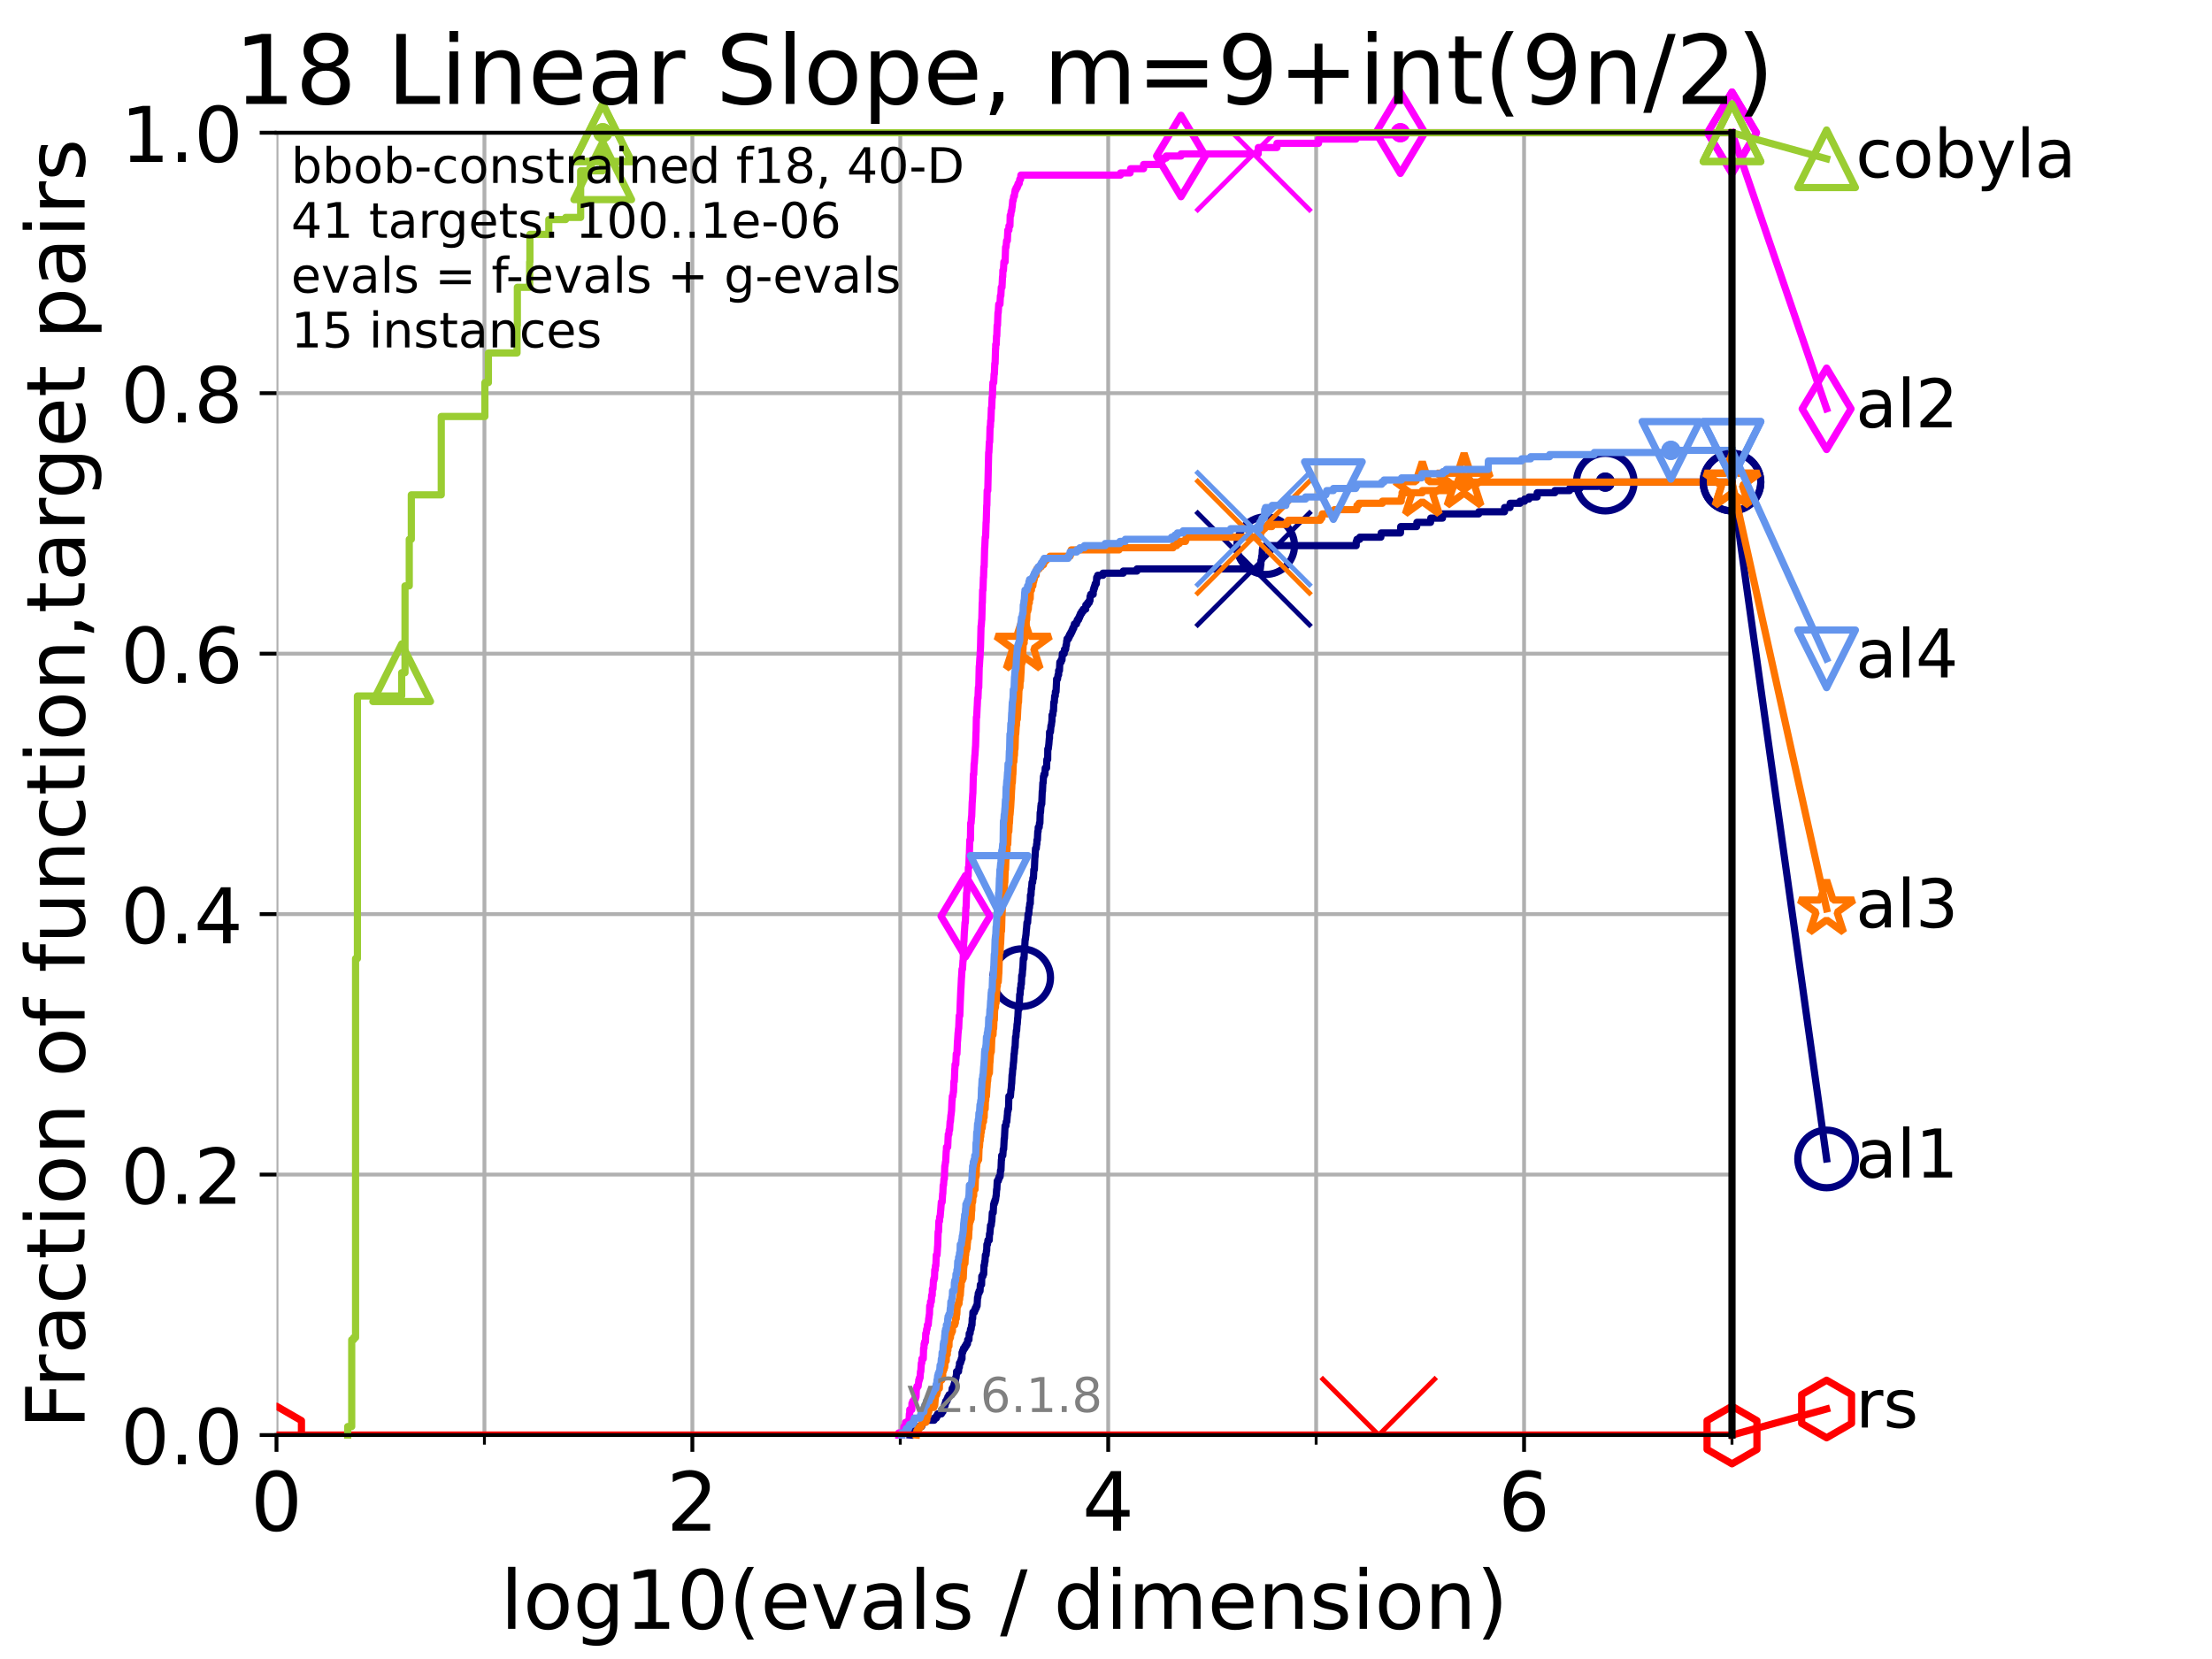 <?xml version="1.0" encoding="utf-8" standalone="no"?>
<!DOCTYPE svg PUBLIC "-//W3C//DTD SVG 1.1//EN"
  "http://www.w3.org/Graphics/SVG/1.1/DTD/svg11.dtd">
<!-- Created with matplotlib (https://matplotlib.org/) -->
<svg height="345.6pt" version="1.1" viewBox="0 0 460.8 345.6" width="460.8pt" xmlns="http://www.w3.org/2000/svg" xmlns:xlink="http://www.w3.org/1999/xlink">
 <defs>
  <style type="text/css">*{stroke-linecap:butt;stroke-linejoin:round;}</style>
 </defs>
 <g id="figure_1">
  <g id="patch_1">
   <path d="M 0 345.6 
L 460.8 345.6 
L 460.8 0 
L 0 0 
z
" style="fill:#ffffff;"/>
  </g>
  <g id="axes_1">
   <g id="patch_2">
    <path d="M 57.6 298.944 
L 360.806 298.944 
L 360.806 27.648 
L 57.6 27.648 
z
" style="fill:#ffffff;"/>
   </g>
   <g id="matplotlib.axis_1">
    <g id="xtick_1">
     <g id="line2d_1">
      <path clip-path="url(#p0a2c7a9fb1)" d="M 57.6 298.944 
L 57.6 27.648 
" style="fill:none;stroke:#b0b0b0;stroke-linecap:square;stroke-width:0.8;"/>
     </g>
     <g id="line2d_2">
      <defs>
       <path d="M 0 0 
L 0 3.5 
" id="m1cbda05371" style="stroke:#000000;stroke-width:0.8;"/>
      </defs>
      <g>
       <use style="stroke:#000000;stroke-width:0.8;" x="57.6" xlink:href="#m1cbda05371" y="298.944"/>
      </g>
     </g>
     <g id="text_1">
      <!-- 0 -->
      <g transform="translate(52.192 318.861)scale(0.17 -0.17)">
       <defs>
        <path d="M 31.781 66.406 
Q 24.172 66.406 20.328 58.906 
Q 16.5 51.422 16.5 36.375 
Q 16.5 21.391 20.328 13.891 
Q 24.172 6.391 31.781 6.391 
Q 39.453 6.391 43.281 13.891 
Q 47.125 21.391 47.125 36.375 
Q 47.125 51.422 43.281 58.906 
Q 39.453 66.406 31.781 66.406 
z
M 31.781 74.219 
Q 44.047 74.219 50.516 64.516 
Q 56.984 54.828 56.984 36.375 
Q 56.984 17.969 50.516 8.266 
Q 44.047 -1.422 31.781 -1.422 
Q 19.531 -1.422 13.062 8.266 
Q 6.594 17.969 6.594 36.375 
Q 6.594 54.828 13.062 64.516 
Q 19.531 74.219 31.781 74.219 
z
" id="DejaVuSans-48"/>
       </defs>
       <use xlink:href="#DejaVuSans-48"/>
      </g>
     </g>
    </g>
    <g id="xtick_2">
     <g id="line2d_3">
      <path clip-path="url(#p0a2c7a9fb1)" d="M 144.23 298.944 
L 144.23 27.648 
" style="fill:none;stroke:#b0b0b0;stroke-linecap:square;stroke-width:0.8;"/>
     </g>
     <g id="line2d_4">
      <g>
       <use style="stroke:#000000;stroke-width:0.8;" x="144.23" xlink:href="#m1cbda05371" y="298.944"/>
      </g>
     </g>
     <g id="text_2">
      <!-- 2 -->
      <g transform="translate(138.822 318.861)scale(0.17 -0.17)">
       <defs>
        <path d="M 19.188 8.297 
L 53.609 8.297 
L 53.609 0 
L 7.328 0 
L 7.328 8.297 
Q 12.938 14.109 22.625 23.891 
Q 32.328 33.688 34.812 36.531 
Q 39.547 41.844 41.422 45.531 
Q 43.312 49.219 43.312 52.781 
Q 43.312 58.594 39.234 62.25 
Q 35.156 65.922 28.609 65.922 
Q 23.969 65.922 18.812 64.312 
Q 13.672 62.703 7.812 59.422 
L 7.812 69.391 
Q 13.766 71.781 18.938 73 
Q 24.125 74.219 28.422 74.219 
Q 39.75 74.219 46.484 68.547 
Q 53.219 62.891 53.219 53.422 
Q 53.219 48.922 51.531 44.891 
Q 49.859 40.875 45.406 35.406 
Q 44.188 33.984 37.641 27.219 
Q 31.109 20.453 19.188 8.297 
z
" id="DejaVuSans-50"/>
       </defs>
       <use xlink:href="#DejaVuSans-50"/>
      </g>
     </g>
    </g>
    <g id="xtick_3">
     <g id="line2d_5">
      <path clip-path="url(#p0a2c7a9fb1)" d="M 230.861 298.944 
L 230.861 27.648 
" style="fill:none;stroke:#b0b0b0;stroke-linecap:square;stroke-width:0.8;"/>
     </g>
     <g id="line2d_6">
      <g>
       <use style="stroke:#000000;stroke-width:0.8;" x="230.861" xlink:href="#m1cbda05371" y="298.944"/>
      </g>
     </g>
     <g id="text_3">
      <!-- 4 -->
      <g transform="translate(225.453 318.861)scale(0.17 -0.17)">
       <defs>
        <path d="M 37.797 64.312 
L 12.891 25.391 
L 37.797 25.391 
z
M 35.203 72.906 
L 47.609 72.906 
L 47.609 25.391 
L 58.016 25.391 
L 58.016 17.188 
L 47.609 17.188 
L 47.609 0 
L 37.797 0 
L 37.797 17.188 
L 4.891 17.188 
L 4.891 26.703 
z
" id="DejaVuSans-52"/>
       </defs>
       <use xlink:href="#DejaVuSans-52"/>
      </g>
     </g>
    </g>
    <g id="xtick_4">
     <g id="line2d_7">
      <path clip-path="url(#p0a2c7a9fb1)" d="M 317.491 298.944 
L 317.491 27.648 
" style="fill:none;stroke:#b0b0b0;stroke-linecap:square;stroke-width:0.8;"/>
     </g>
     <g id="line2d_8">
      <g>
       <use style="stroke:#000000;stroke-width:0.8;" x="317.491" xlink:href="#m1cbda05371" y="298.944"/>
      </g>
     </g>
     <g id="text_4">
      <!-- 6 -->
      <g transform="translate(312.083 318.861)scale(0.17 -0.17)">
       <defs>
        <path d="M 33.016 40.375 
Q 26.375 40.375 22.484 35.828 
Q 18.609 31.297 18.609 23.391 
Q 18.609 15.531 22.484 10.953 
Q 26.375 6.391 33.016 6.391 
Q 39.656 6.391 43.531 10.953 
Q 47.406 15.531 47.406 23.391 
Q 47.406 31.297 43.531 35.828 
Q 39.656 40.375 33.016 40.375 
z
M 52.594 71.297 
L 52.594 62.312 
Q 48.875 64.062 45.094 64.984 
Q 41.312 65.922 37.594 65.922 
Q 27.828 65.922 22.672 59.328 
Q 17.531 52.734 16.797 39.406 
Q 19.672 43.656 24.016 45.922 
Q 28.375 48.188 33.594 48.188 
Q 44.578 48.188 50.953 41.516 
Q 57.328 34.859 57.328 23.391 
Q 57.328 12.156 50.688 5.359 
Q 44.047 -1.422 33.016 -1.422 
Q 20.359 -1.422 13.672 8.266 
Q 6.984 17.969 6.984 36.375 
Q 6.984 53.656 15.188 63.938 
Q 23.391 74.219 37.203 74.219 
Q 40.922 74.219 44.703 73.484 
Q 48.484 72.75 52.594 71.297 
z
" id="DejaVuSans-54"/>
       </defs>
       <use xlink:href="#DejaVuSans-54"/>
      </g>
     </g>
    </g>
    <g id="xtick_5">
     <g id="line2d_9">
      <path clip-path="url(#p0a2c7a9fb1)" d="M 100.915 298.944 
L 100.915 27.648 
" style="fill:none;stroke:#b0b0b0;stroke-linecap:square;stroke-width:0.8;"/>
     </g>
     <g id="line2d_10">
      <defs>
       <path d="M 0 0 
L 0 2 
" id="m6a4f8f2ed3" style="stroke:#000000;stroke-width:0.6;"/>
      </defs>
      <g>
       <use style="stroke:#000000;stroke-width:0.6;" x="100.915" xlink:href="#m6a4f8f2ed3" y="298.944"/>
      </g>
     </g>
    </g>
    <g id="xtick_6">
     <g id="line2d_11">
      <path clip-path="url(#p0a2c7a9fb1)" d="M 187.546 298.944 
L 187.546 27.648 
" style="fill:none;stroke:#b0b0b0;stroke-linecap:square;stroke-width:0.8;"/>
     </g>
     <g id="line2d_12">
      <g>
       <use style="stroke:#000000;stroke-width:0.6;" x="187.546" xlink:href="#m6a4f8f2ed3" y="298.944"/>
      </g>
     </g>
    </g>
    <g id="xtick_7">
     <g id="line2d_13">
      <path clip-path="url(#p0a2c7a9fb1)" d="M 274.176 298.944 
L 274.176 27.648 
" style="fill:none;stroke:#b0b0b0;stroke-linecap:square;stroke-width:0.8;"/>
     </g>
     <g id="line2d_14">
      <g>
       <use style="stroke:#000000;stroke-width:0.6;" x="274.176" xlink:href="#m6a4f8f2ed3" y="298.944"/>
      </g>
     </g>
    </g>
    <g id="xtick_8">
     <g id="line2d_15">
      <path clip-path="url(#p0a2c7a9fb1)" d="M 360.806 298.944 
L 360.806 27.648 
" style="fill:none;stroke:#b0b0b0;stroke-linecap:square;stroke-width:0.8;"/>
     </g>
     <g id="line2d_16">
      <g>
       <use style="stroke:#000000;stroke-width:0.6;" x="360.806" xlink:href="#m6a4f8f2ed3" y="298.944"/>
      </g>
     </g>
    </g>
    <g id="text_5">
     <!-- log10(evals / dimension) -->
     <g transform="translate(104.239 339.314)scale(0.17 -0.17)">
      <defs>
       <path d="M 9.422 75.984 
L 18.406 75.984 
L 18.406 0 
L 9.422 0 
z
" id="DejaVuSans-108"/>
       <path d="M 30.609 48.391 
Q 23.391 48.391 19.188 42.75 
Q 14.984 37.109 14.984 27.297 
Q 14.984 17.484 19.156 11.844 
Q 23.344 6.203 30.609 6.203 
Q 37.797 6.203 41.984 11.859 
Q 46.188 17.531 46.188 27.297 
Q 46.188 37.016 41.984 42.703 
Q 37.797 48.391 30.609 48.391 
z
M 30.609 56 
Q 42.328 56 49.016 48.375 
Q 55.719 40.766 55.719 27.297 
Q 55.719 13.875 49.016 6.219 
Q 42.328 -1.422 30.609 -1.422 
Q 18.844 -1.422 12.172 6.219 
Q 5.516 13.875 5.516 27.297 
Q 5.516 40.766 12.172 48.375 
Q 18.844 56 30.609 56 
z
" id="DejaVuSans-111"/>
       <path d="M 45.406 27.984 
Q 45.406 37.75 41.375 43.109 
Q 37.359 48.484 30.078 48.484 
Q 22.859 48.484 18.828 43.109 
Q 14.797 37.75 14.797 27.984 
Q 14.797 18.266 18.828 12.891 
Q 22.859 7.516 30.078 7.516 
Q 37.359 7.516 41.375 12.891 
Q 45.406 18.266 45.406 27.984 
z
M 54.391 6.781 
Q 54.391 -7.172 48.188 -13.984 
Q 42 -20.797 29.203 -20.797 
Q 24.469 -20.797 20.266 -20.094 
Q 16.062 -19.391 12.109 -17.922 
L 12.109 -9.188 
Q 16.062 -11.328 19.922 -12.344 
Q 23.781 -13.375 27.781 -13.375 
Q 36.625 -13.375 41.016 -8.766 
Q 45.406 -4.156 45.406 5.172 
L 45.406 9.625 
Q 42.625 4.781 38.281 2.391 
Q 33.938 0 27.875 0 
Q 17.828 0 11.672 7.656 
Q 5.516 15.328 5.516 27.984 
Q 5.516 40.672 11.672 48.328 
Q 17.828 56 27.875 56 
Q 33.938 56 38.281 53.609 
Q 42.625 51.219 45.406 46.391 
L 45.406 54.688 
L 54.391 54.688 
z
" id="DejaVuSans-103"/>
       <path d="M 12.406 8.297 
L 28.516 8.297 
L 28.516 63.922 
L 10.984 60.406 
L 10.984 69.391 
L 28.422 72.906 
L 38.281 72.906 
L 38.281 8.297 
L 54.391 8.297 
L 54.391 0 
L 12.406 0 
z
" id="DejaVuSans-49"/>
       <path d="M 31 75.875 
Q 24.469 64.656 21.281 53.656 
Q 18.109 42.672 18.109 31.391 
Q 18.109 20.125 21.312 9.062 
Q 24.516 -2 31 -13.188 
L 23.188 -13.188 
Q 15.875 -1.703 12.234 9.375 
Q 8.594 20.453 8.594 31.391 
Q 8.594 42.281 12.203 53.312 
Q 15.828 64.359 23.188 75.875 
z
" id="DejaVuSans-40"/>
       <path d="M 56.203 29.594 
L 56.203 25.203 
L 14.891 25.203 
Q 15.484 15.922 20.484 11.062 
Q 25.484 6.203 34.422 6.203 
Q 39.594 6.203 44.453 7.469 
Q 49.312 8.734 54.109 11.281 
L 54.109 2.781 
Q 49.266 0.734 44.188 -0.344 
Q 39.109 -1.422 33.891 -1.422 
Q 20.797 -1.422 13.156 6.188 
Q 5.516 13.812 5.516 26.812 
Q 5.516 40.234 12.766 48.109 
Q 20.016 56 32.328 56 
Q 43.359 56 49.781 48.891 
Q 56.203 41.797 56.203 29.594 
z
M 47.219 32.234 
Q 47.125 39.594 43.094 43.984 
Q 39.062 48.391 32.422 48.391 
Q 24.906 48.391 20.391 44.141 
Q 15.875 39.891 15.188 32.172 
z
" id="DejaVuSans-101"/>
       <path d="M 2.984 54.688 
L 12.5 54.688 
L 29.594 8.797 
L 46.688 54.688 
L 56.203 54.688 
L 35.688 0 
L 23.484 0 
z
" id="DejaVuSans-118"/>
       <path d="M 34.281 27.484 
Q 23.391 27.484 19.188 25 
Q 14.984 22.516 14.984 16.5 
Q 14.984 11.719 18.141 8.906 
Q 21.297 6.109 26.703 6.109 
Q 34.188 6.109 38.703 11.406 
Q 43.219 16.703 43.219 25.484 
L 43.219 27.484 
z
M 52.203 31.203 
L 52.203 0 
L 43.219 0 
L 43.219 8.297 
Q 40.141 3.328 35.547 0.953 
Q 30.953 -1.422 24.312 -1.422 
Q 15.922 -1.422 10.953 3.297 
Q 6 8.016 6 15.922 
Q 6 25.141 12.172 29.828 
Q 18.359 34.516 30.609 34.516 
L 43.219 34.516 
L 43.219 35.406 
Q 43.219 41.609 39.141 45 
Q 35.062 48.391 27.688 48.391 
Q 23 48.391 18.547 47.266 
Q 14.109 46.141 10.016 43.891 
L 10.016 52.203 
Q 14.938 54.109 19.578 55.047 
Q 24.219 56 28.609 56 
Q 40.484 56 46.344 49.844 
Q 52.203 43.703 52.203 31.203 
z
" id="DejaVuSans-97"/>
       <path d="M 44.281 53.078 
L 44.281 44.578 
Q 40.484 46.531 36.375 47.5 
Q 32.281 48.484 27.875 48.484 
Q 21.188 48.484 17.844 46.438 
Q 14.5 44.391 14.5 40.281 
Q 14.5 37.156 16.891 35.375 
Q 19.281 33.594 26.516 31.984 
L 29.594 31.297 
Q 39.156 29.25 43.188 25.516 
Q 47.219 21.781 47.219 15.094 
Q 47.219 7.469 41.188 3.016 
Q 35.156 -1.422 24.609 -1.422 
Q 20.219 -1.422 15.453 -0.562 
Q 10.688 0.297 5.422 2 
L 5.422 11.281 
Q 10.406 8.688 15.234 7.391 
Q 20.062 6.109 24.812 6.109 
Q 31.156 6.109 34.562 8.281 
Q 37.984 10.453 37.984 14.406 
Q 37.984 18.062 35.516 20.016 
Q 33.062 21.969 24.703 23.781 
L 21.578 24.516 
Q 13.234 26.266 9.516 29.906 
Q 5.812 33.547 5.812 39.891 
Q 5.812 47.609 11.281 51.797 
Q 16.75 56 26.812 56 
Q 31.781 56 36.172 55.266 
Q 40.578 54.547 44.281 53.078 
z
" id="DejaVuSans-115"/>
       <path id="DejaVuSans-32"/>
       <path d="M 25.391 72.906 
L 33.688 72.906 
L 8.297 -9.281 
L 0 -9.281 
z
" id="DejaVuSans-47"/>
       <path d="M 45.406 46.391 
L 45.406 75.984 
L 54.391 75.984 
L 54.391 0 
L 45.406 0 
L 45.406 8.203 
Q 42.578 3.328 38.25 0.953 
Q 33.938 -1.422 27.875 -1.422 
Q 17.969 -1.422 11.734 6.484 
Q 5.516 14.406 5.516 27.297 
Q 5.516 40.188 11.734 48.094 
Q 17.969 56 27.875 56 
Q 33.938 56 38.25 53.625 
Q 42.578 51.266 45.406 46.391 
z
M 14.797 27.297 
Q 14.797 17.391 18.875 11.75 
Q 22.953 6.109 30.078 6.109 
Q 37.203 6.109 41.297 11.75 
Q 45.406 17.391 45.406 27.297 
Q 45.406 37.203 41.297 42.844 
Q 37.203 48.484 30.078 48.484 
Q 22.953 48.484 18.875 42.844 
Q 14.797 37.203 14.797 27.297 
z
" id="DejaVuSans-100"/>
       <path d="M 9.422 54.688 
L 18.406 54.688 
L 18.406 0 
L 9.422 0 
z
M 9.422 75.984 
L 18.406 75.984 
L 18.406 64.594 
L 9.422 64.594 
z
" id="DejaVuSans-105"/>
       <path d="M 52 44.188 
Q 55.375 50.25 60.062 53.125 
Q 64.75 56 71.094 56 
Q 79.641 56 84.281 50.016 
Q 88.922 44.047 88.922 33.016 
L 88.922 0 
L 79.891 0 
L 79.891 32.719 
Q 79.891 40.578 77.094 44.375 
Q 74.312 48.188 68.609 48.188 
Q 61.625 48.188 57.562 43.547 
Q 53.516 38.922 53.516 30.906 
L 53.516 0 
L 44.484 0 
L 44.484 32.719 
Q 44.484 40.625 41.703 44.406 
Q 38.922 48.188 33.109 48.188 
Q 26.219 48.188 22.156 43.531 
Q 18.109 38.875 18.109 30.906 
L 18.109 0 
L 9.078 0 
L 9.078 54.688 
L 18.109 54.688 
L 18.109 46.188 
Q 21.188 51.219 25.484 53.609 
Q 29.781 56 35.688 56 
Q 41.656 56 45.828 52.969 
Q 50 49.953 52 44.188 
z
" id="DejaVuSans-109"/>
       <path d="M 54.891 33.016 
L 54.891 0 
L 45.906 0 
L 45.906 32.719 
Q 45.906 40.484 42.875 44.328 
Q 39.844 48.188 33.797 48.188 
Q 26.516 48.188 22.312 43.547 
Q 18.109 38.922 18.109 30.906 
L 18.109 0 
L 9.078 0 
L 9.078 54.688 
L 18.109 54.688 
L 18.109 46.188 
Q 21.344 51.125 25.703 53.562 
Q 30.078 56 35.797 56 
Q 45.219 56 50.047 50.172 
Q 54.891 44.344 54.891 33.016 
z
" id="DejaVuSans-110"/>
       <path d="M 8.016 75.875 
L 15.828 75.875 
Q 23.141 64.359 26.781 53.312 
Q 30.422 42.281 30.422 31.391 
Q 30.422 20.453 26.781 9.375 
Q 23.141 -1.703 15.828 -13.188 
L 8.016 -13.188 
Q 14.5 -2 17.703 9.062 
Q 20.906 20.125 20.906 31.391 
Q 20.906 42.672 17.703 53.656 
Q 14.5 64.656 8.016 75.875 
z
" id="DejaVuSans-41"/>
      </defs>
      <use xlink:href="#DejaVuSans-108"/>
      <use x="27.783" xlink:href="#DejaVuSans-111"/>
      <use x="88.965" xlink:href="#DejaVuSans-103"/>
      <use x="152.441" xlink:href="#DejaVuSans-49"/>
      <use x="216.064" xlink:href="#DejaVuSans-48"/>
      <use x="279.688" xlink:href="#DejaVuSans-40"/>
      <use x="318.701" xlink:href="#DejaVuSans-101"/>
      <use x="380.225" xlink:href="#DejaVuSans-118"/>
      <use x="439.404" xlink:href="#DejaVuSans-97"/>
      <use x="500.684" xlink:href="#DejaVuSans-108"/>
      <use x="528.467" xlink:href="#DejaVuSans-115"/>
      <use x="580.566" xlink:href="#DejaVuSans-32"/>
      <use x="612.354" xlink:href="#DejaVuSans-47"/>
      <use x="646.045" xlink:href="#DejaVuSans-32"/>
      <use x="677.832" xlink:href="#DejaVuSans-100"/>
      <use x="741.309" xlink:href="#DejaVuSans-105"/>
      <use x="769.092" xlink:href="#DejaVuSans-109"/>
      <use x="866.504" xlink:href="#DejaVuSans-101"/>
      <use x="928.027" xlink:href="#DejaVuSans-110"/>
      <use x="991.406" xlink:href="#DejaVuSans-115"/>
      <use x="1043.506" xlink:href="#DejaVuSans-105"/>
      <use x="1071.289" xlink:href="#DejaVuSans-111"/>
      <use x="1132.471" xlink:href="#DejaVuSans-110"/>
      <use x="1195.85" xlink:href="#DejaVuSans-41"/>
     </g>
    </g>
   </g>
   <g id="matplotlib.axis_2">
    <g id="ytick_1">
     <g id="line2d_17">
      <path clip-path="url(#p0a2c7a9fb1)" d="M 57.6 298.944 
L 360.806 298.944 
" style="fill:none;stroke:#b0b0b0;stroke-linecap:square;stroke-width:0.8;"/>
     </g>
     <g id="line2d_18">
      <defs>
       <path d="M 0 0 
L -3.5 0 
" id="m55c751cd4f" style="stroke:#000000;stroke-width:0.8;"/>
      </defs>
      <g>
       <use style="stroke:#000000;stroke-width:0.8;" x="57.6" xlink:href="#m55c751cd4f" y="298.944"/>
      </g>
     </g>
     <g id="text_6">
      <!-- 0.0 -->
      <g transform="translate(25.155 305.023)scale(0.16 -0.16)">
       <defs>
        <path d="M 10.688 12.406 
L 21 12.406 
L 21 0 
L 10.688 0 
z
" id="DejaVuSans-46"/>
       </defs>
       <use xlink:href="#DejaVuSans-48"/>
       <use x="63.623" xlink:href="#DejaVuSans-46"/>
       <use x="95.41" xlink:href="#DejaVuSans-48"/>
      </g>
     </g>
    </g>
    <g id="ytick_2">
     <g id="line2d_19">
      <path clip-path="url(#p0a2c7a9fb1)" d="M 57.6 244.685 
L 360.806 244.685 
" style="fill:none;stroke:#b0b0b0;stroke-linecap:square;stroke-width:0.8;"/>
     </g>
     <g id="line2d_20">
      <g>
       <use style="stroke:#000000;stroke-width:0.8;" x="57.6" xlink:href="#m55c751cd4f" y="244.685"/>
      </g>
     </g>
     <g id="text_7">
      <!-- 0.2 -->
      <g transform="translate(25.155 250.764)scale(0.16 -0.16)">
       <use xlink:href="#DejaVuSans-48"/>
       <use x="63.623" xlink:href="#DejaVuSans-46"/>
       <use x="95.41" xlink:href="#DejaVuSans-50"/>
      </g>
     </g>
    </g>
    <g id="ytick_3">
     <g id="line2d_21">
      <path clip-path="url(#p0a2c7a9fb1)" d="M 57.6 190.426 
L 360.806 190.426 
" style="fill:none;stroke:#b0b0b0;stroke-linecap:square;stroke-width:0.8;"/>
     </g>
     <g id="line2d_22">
      <g>
       <use style="stroke:#000000;stroke-width:0.8;" x="57.6" xlink:href="#m55c751cd4f" y="190.426"/>
      </g>
     </g>
     <g id="text_8">
      <!-- 0.4 -->
      <g transform="translate(25.155 196.504)scale(0.16 -0.16)">
       <use xlink:href="#DejaVuSans-48"/>
       <use x="63.623" xlink:href="#DejaVuSans-46"/>
       <use x="95.41" xlink:href="#DejaVuSans-52"/>
      </g>
     </g>
    </g>
    <g id="ytick_4">
     <g id="line2d_23">
      <path clip-path="url(#p0a2c7a9fb1)" d="M 57.6 136.166 
L 360.806 136.166 
" style="fill:none;stroke:#b0b0b0;stroke-linecap:square;stroke-width:0.8;"/>
     </g>
     <g id="line2d_24">
      <g>
       <use style="stroke:#000000;stroke-width:0.8;" x="57.6" xlink:href="#m55c751cd4f" y="136.166"/>
      </g>
     </g>
     <g id="text_9">
      <!-- 0.6 -->
      <g transform="translate(25.155 142.245)scale(0.16 -0.16)">
       <use xlink:href="#DejaVuSans-48"/>
       <use x="63.623" xlink:href="#DejaVuSans-46"/>
       <use x="95.41" xlink:href="#DejaVuSans-54"/>
      </g>
     </g>
    </g>
    <g id="ytick_5">
     <g id="line2d_25">
      <path clip-path="url(#p0a2c7a9fb1)" d="M 57.6 81.907 
L 360.806 81.907 
" style="fill:none;stroke:#b0b0b0;stroke-linecap:square;stroke-width:0.8;"/>
     </g>
     <g id="line2d_26">
      <g>
       <use style="stroke:#000000;stroke-width:0.8;" x="57.6" xlink:href="#m55c751cd4f" y="81.907"/>
      </g>
     </g>
     <g id="text_10">
      <!-- 0.8 -->
      <g transform="translate(25.155 87.986)scale(0.16 -0.16)">
       <defs>
        <path d="M 31.781 34.625 
Q 24.75 34.625 20.719 30.859 
Q 16.703 27.094 16.703 20.516 
Q 16.703 13.922 20.719 10.156 
Q 24.75 6.391 31.781 6.391 
Q 38.812 6.391 42.859 10.172 
Q 46.922 13.969 46.922 20.516 
Q 46.922 27.094 42.891 30.859 
Q 38.875 34.625 31.781 34.625 
z
M 21.922 38.812 
Q 15.578 40.375 12.031 44.719 
Q 8.5 49.078 8.5 55.328 
Q 8.5 64.062 14.719 69.141 
Q 20.953 74.219 31.781 74.219 
Q 42.672 74.219 48.875 69.141 
Q 55.078 64.062 55.078 55.328 
Q 55.078 49.078 51.531 44.719 
Q 48 40.375 41.703 38.812 
Q 48.828 37.156 52.797 32.312 
Q 56.781 27.484 56.781 20.516 
Q 56.781 9.906 50.312 4.234 
Q 43.844 -1.422 31.781 -1.422 
Q 19.734 -1.422 13.25 4.234 
Q 6.781 9.906 6.781 20.516 
Q 6.781 27.484 10.781 32.312 
Q 14.797 37.156 21.922 38.812 
z
M 18.312 54.391 
Q 18.312 48.734 21.844 45.562 
Q 25.391 42.391 31.781 42.391 
Q 38.141 42.391 41.719 45.562 
Q 45.312 48.734 45.312 54.391 
Q 45.312 60.062 41.719 63.234 
Q 38.141 66.406 31.781 66.406 
Q 25.391 66.406 21.844 63.234 
Q 18.312 60.062 18.312 54.391 
z
" id="DejaVuSans-56"/>
       </defs>
       <use xlink:href="#DejaVuSans-48"/>
       <use x="63.623" xlink:href="#DejaVuSans-46"/>
       <use x="95.41" xlink:href="#DejaVuSans-56"/>
      </g>
     </g>
    </g>
    <g id="ytick_6">
     <g id="line2d_27">
      <path clip-path="url(#p0a2c7a9fb1)" d="M 57.6 27.648 
L 360.806 27.648 
" style="fill:none;stroke:#b0b0b0;stroke-linecap:square;stroke-width:0.8;"/>
     </g>
     <g id="line2d_28">
      <g>
       <use style="stroke:#000000;stroke-width:0.8;" x="57.6" xlink:href="#m55c751cd4f" y="27.648"/>
      </g>
     </g>
     <g id="text_11">
      <!-- 1.0 -->
      <g transform="translate(25.155 33.727)scale(0.16 -0.16)">
       <use xlink:href="#DejaVuSans-49"/>
       <use x="63.623" xlink:href="#DejaVuSans-46"/>
       <use x="95.41" xlink:href="#DejaVuSans-48"/>
      </g>
     </g>
    </g>
    <g id="text_12">
     <!-- Fraction of function,target pairs -->
     <g transform="translate(17.62 297.681)rotate(-90)scale(0.17 -0.17)">
      <defs>
       <path d="M 9.812 72.906 
L 51.703 72.906 
L 51.703 64.594 
L 19.672 64.594 
L 19.672 43.109 
L 48.578 43.109 
L 48.578 34.812 
L 19.672 34.812 
L 19.672 0 
L 9.812 0 
z
" id="DejaVuSans-70"/>
       <path d="M 41.109 46.297 
Q 39.594 47.172 37.812 47.578 
Q 36.031 48 33.891 48 
Q 26.266 48 22.188 43.047 
Q 18.109 38.094 18.109 28.812 
L 18.109 0 
L 9.078 0 
L 9.078 54.688 
L 18.109 54.688 
L 18.109 46.188 
Q 20.953 51.172 25.484 53.578 
Q 30.031 56 36.531 56 
Q 37.453 56 38.578 55.875 
Q 39.703 55.766 41.062 55.516 
z
" id="DejaVuSans-114"/>
       <path d="M 48.781 52.594 
L 48.781 44.188 
Q 44.969 46.297 41.141 47.344 
Q 37.312 48.391 33.406 48.391 
Q 24.656 48.391 19.812 42.844 
Q 14.984 37.312 14.984 27.297 
Q 14.984 17.281 19.812 11.734 
Q 24.656 6.203 33.406 6.203 
Q 37.312 6.203 41.141 7.25 
Q 44.969 8.297 48.781 10.406 
L 48.781 2.094 
Q 45.016 0.344 40.984 -0.531 
Q 36.969 -1.422 32.422 -1.422 
Q 20.062 -1.422 12.781 6.344 
Q 5.516 14.109 5.516 27.297 
Q 5.516 40.672 12.859 48.328 
Q 20.219 56 33.016 56 
Q 37.156 56 41.109 55.141 
Q 45.062 54.297 48.781 52.594 
z
" id="DejaVuSans-99"/>
       <path d="M 18.312 70.219 
L 18.312 54.688 
L 36.812 54.688 
L 36.812 47.703 
L 18.312 47.703 
L 18.312 18.016 
Q 18.312 11.328 20.141 9.422 
Q 21.969 7.516 27.594 7.516 
L 36.812 7.516 
L 36.812 0 
L 27.594 0 
Q 17.188 0 13.234 3.875 
Q 9.281 7.766 9.281 18.016 
L 9.281 47.703 
L 2.688 47.703 
L 2.688 54.688 
L 9.281 54.688 
L 9.281 70.219 
z
" id="DejaVuSans-116"/>
       <path d="M 37.109 75.984 
L 37.109 68.5 
L 28.516 68.5 
Q 23.688 68.5 21.797 66.547 
Q 19.922 64.594 19.922 59.516 
L 19.922 54.688 
L 34.719 54.688 
L 34.719 47.703 
L 19.922 47.703 
L 19.922 0 
L 10.891 0 
L 10.891 47.703 
L 2.297 47.703 
L 2.297 54.688 
L 10.891 54.688 
L 10.891 58.5 
Q 10.891 67.625 15.141 71.797 
Q 19.391 75.984 28.609 75.984 
z
" id="DejaVuSans-102"/>
       <path d="M 8.5 21.578 
L 8.5 54.688 
L 17.484 54.688 
L 17.484 21.922 
Q 17.484 14.156 20.5 10.266 
Q 23.531 6.391 29.594 6.391 
Q 36.859 6.391 41.078 11.031 
Q 45.312 15.672 45.312 23.688 
L 45.312 54.688 
L 54.297 54.688 
L 54.297 0 
L 45.312 0 
L 45.312 8.406 
Q 42.047 3.422 37.719 1 
Q 33.406 -1.422 27.688 -1.422 
Q 18.266 -1.422 13.375 4.438 
Q 8.5 10.297 8.5 21.578 
z
M 31.109 56 
z
" id="DejaVuSans-117"/>
       <path d="M 11.719 12.406 
L 22.016 12.406 
L 22.016 4 
L 14.016 -11.625 
L 7.719 -11.625 
L 11.719 4 
z
" id="DejaVuSans-44"/>
       <path d="M 18.109 8.203 
L 18.109 -20.797 
L 9.078 -20.797 
L 9.078 54.688 
L 18.109 54.688 
L 18.109 46.391 
Q 20.953 51.266 25.266 53.625 
Q 29.594 56 35.594 56 
Q 45.562 56 51.781 48.094 
Q 58.016 40.188 58.016 27.297 
Q 58.016 14.406 51.781 6.484 
Q 45.562 -1.422 35.594 -1.422 
Q 29.594 -1.422 25.266 0.953 
Q 20.953 3.328 18.109 8.203 
z
M 48.688 27.297 
Q 48.688 37.203 44.609 42.844 
Q 40.531 48.484 33.406 48.484 
Q 26.266 48.484 22.188 42.844 
Q 18.109 37.203 18.109 27.297 
Q 18.109 17.391 22.188 11.75 
Q 26.266 6.109 33.406 6.109 
Q 40.531 6.109 44.609 11.75 
Q 48.688 17.391 48.688 27.297 
z
" id="DejaVuSans-112"/>
      </defs>
      <use xlink:href="#DejaVuSans-70"/>
      <use x="50.27" xlink:href="#DejaVuSans-114"/>
      <use x="91.383" xlink:href="#DejaVuSans-97"/>
      <use x="152.662" xlink:href="#DejaVuSans-99"/>
      <use x="207.643" xlink:href="#DejaVuSans-116"/>
      <use x="246.852" xlink:href="#DejaVuSans-105"/>
      <use x="274.635" xlink:href="#DejaVuSans-111"/>
      <use x="335.816" xlink:href="#DejaVuSans-110"/>
      <use x="399.195" xlink:href="#DejaVuSans-32"/>
      <use x="430.982" xlink:href="#DejaVuSans-111"/>
      <use x="492.164" xlink:href="#DejaVuSans-102"/>
      <use x="527.369" xlink:href="#DejaVuSans-32"/>
      <use x="559.156" xlink:href="#DejaVuSans-102"/>
      <use x="594.361" xlink:href="#DejaVuSans-117"/>
      <use x="657.74" xlink:href="#DejaVuSans-110"/>
      <use x="721.119" xlink:href="#DejaVuSans-99"/>
      <use x="776.1" xlink:href="#DejaVuSans-116"/>
      <use x="815.309" xlink:href="#DejaVuSans-105"/>
      <use x="843.092" xlink:href="#DejaVuSans-111"/>
      <use x="904.273" xlink:href="#DejaVuSans-110"/>
      <use x="967.652" xlink:href="#DejaVuSans-44"/>
      <use x="999.439" xlink:href="#DejaVuSans-116"/>
      <use x="1038.648" xlink:href="#DejaVuSans-97"/>
      <use x="1099.928" xlink:href="#DejaVuSans-114"/>
      <use x="1139.291" xlink:href="#DejaVuSans-103"/>
      <use x="1202.768" xlink:href="#DejaVuSans-101"/>
      <use x="1264.291" xlink:href="#DejaVuSans-116"/>
      <use x="1303.5" xlink:href="#DejaVuSans-32"/>
      <use x="1335.287" xlink:href="#DejaVuSans-112"/>
      <use x="1398.764" xlink:href="#DejaVuSans-97"/>
      <use x="1460.043" xlink:href="#DejaVuSans-105"/>
      <use x="1487.826" xlink:href="#DejaVuSans-114"/>
      <use x="1528.939" xlink:href="#DejaVuSans-115"/>
     </g>
    </g>
   </g>
   <g id="line2d_29">
    <defs>
     <path d="M 0 1.5 
C 0.398 1.5 0.779 1.342 1.061 1.061 
C 1.342 0.779 1.5 0.398 1.5 0 
C 1.5 -0.398 1.342 -0.779 1.061 -1.061 
C 0.779 -1.342 0.398 -1.5 0 -1.5 
C -0.398 -1.5 -0.779 -1.342 -1.061 -1.061 
C -1.342 -0.779 -1.5 -0.398 -1.5 0 
C -1.5 0.398 -1.342 0.779 -1.061 1.061 
C -0.779 1.342 -0.398 1.5 0 1.5 
z
" id="m9dc28ebf4b" style="stroke:#000080;"/>
    </defs>
    <g>
     <use style="fill:#000080;stroke:#000080;" x="334.407" xlink:href="#m9dc28ebf4b" y="100.435"/>
     <use style="fill:#000080;stroke:#000080;" x="334.407" xlink:href="#m9dc28ebf4b" y="100.435"/>
    </g>
   </g>
   <g id="line2d_30">
    <path d="M 189.59 298.944 
L 189.655 298.062 
L 190.025 298.062 
L 190.025 297.621 
L 190.74 297.621 
L 190.74 297.179 
L 192.001 297.179 
L 192.001 296.738 
L 192.134 296.738 
L 192.134 296.297 
L 192.599 296.297 
L 192.599 295.856 
L 194.604 295.856 
L 194.604 295.415 
L 195.056 295.415 
L 195.056 294.974 
L 195.334 294.974 
L 195.334 294.533 
L 196.128 294.533 
L 196.128 294.092 
L 196.433 294.092 
L 196.433 293.65 
L 196.609 293.65 
L 196.609 293.209 
L 196.726 293.209 
L 196.726 292.768 
L 196.885 292.768 
L 196.885 292.327 
L 197.008 292.327 
L 197.008 291.886 
L 197.274 291.886 
L 197.274 291.445 
L 197.452 291.445 
L 197.452 291.004 
L 197.7 291.004 
L 197.7 290.562 
L 198.24 290.562 
L 198.3 289.68 
L 198.361 289.68 
L 198.361 289.239 
L 198.604 289.239 
L 198.604 288.798 
L 198.746 288.798 
L 198.746 288.357 
L 198.881 288.357 
L 198.881 287.916 
L 199.045 287.916 
L 199.051 287.033 
L 199.157 287.033 
L 199.265 286.151 
L 199.274 286.151 
L 199.274 285.71 
L 199.681 285.71 
L 199.745 284.828 
L 199.858 284.828 
L 199.876 283.946 
L 200.103 283.946 
L 200.103 283.504 
L 200.244 283.504 
L 200.244 283.063 
L 200.404 283.063 
L 200.407 281.74 
L 200.554 281.74 
L 200.554 281.299 
L 200.727 281.299 
L 200.727 280.858 
L 201.017 280.858 
L 201.017 280.416 
L 201.283 280.416 
L 201.283 279.975 
L 201.54 279.975 
L 201.585 279.093 
L 201.852 279.093 
L 201.906 277.77 
L 202.091 277.77 
L 202.174 276.887 
L 202.298 276.887 
L 202.4 276.005 
L 202.482 276.005 
L 202.536 274.682 
L 202.62 274.682 
L 202.675 273.358 
L 202.997 273.358 
L 202.997 272.917 
L 203.179 272.917 
L 203.179 272.476 
L 203.39 272.476 
L 203.39 272.035 
L 203.55 272.035 
L 203.639 270.27 
L 203.714 270.27 
L 203.793 269.388 
L 203.961 269.388 
L 203.961 268.947 
L 204.16 268.947 
L 204.225 267.624 
L 204.48 267.624 
L 204.522 265.859 
L 204.766 265.859 
L 204.766 265.418 
L 204.92 265.418 
L 204.97 263.653 
L 205.057 263.653 
L 205.137 262.771 
L 205.199 262.771 
L 205.271 261.448 
L 205.421 261.448 
L 205.491 260.566 
L 205.543 260.566 
L 205.585 259.242 
L 205.704 259.242 
L 205.803 258.36 
L 206.078 258.36 
L 206.128 257.036 
L 206.206 257.036 
L 206.313 255.713 
L 206.335 255.713 
L 206.335 255.272 
L 206.493 255.272 
L 206.583 254.39 
L 206.62 254.39 
L 206.718 252.625 
L 206.901 252.625 
L 206.99 250.861 
L 207.111 250.861 
L 207.111 250.42 
L 207.274 250.42 
L 207.274 249.978 
L 207.385 249.978 
L 207.495 249.096 
L 207.526 249.096 
L 207.614 247.773 
L 207.658 247.773 
L 207.745 246.008 
L 207.971 246.008 
L 207.971 245.567 
L 208.126 245.567 
L 208.126 245.126 
L 208.344 245.126 
L 208.422 243.803 
L 208.518 243.803 
L 208.607 241.597 
L 208.649 241.597 
L 208.67 240.715 
L 208.904 240.715 
L 208.995 239.391 
L 209.081 239.391 
L 209.192 237.186 
L 209.241 237.186 
L 209.35 234.98 
L 209.367 234.98 
L 209.367 234.539 
L 209.55 234.539 
L 209.625 233.657 
L 209.734 233.657 
L 209.838 232.333 
L 209.861 232.333 
L 209.899 231.451 
L 209.985 231.451 
L 209.985 231.01 
L 210.099 231.01 
L 210.165 228.363 
L 210.491 228.363 
L 210.591 227.04 
L 210.627 227.04 
L 210.734 225.716 
L 210.753 225.716 
L 210.834 223.952 
L 210.884 223.952 
L 210.972 222.628 
L 211.018 222.628 
L 211.123 221.305 
L 211.149 221.305 
L 211.257 219.54 
L 211.297 219.54 
L 211.396 218.217 
L 211.46 218.217 
L 211.559 216.011 
L 211.639 216.011 
L 211.725 214.688 
L 211.79 214.688 
L 211.869 213.364 
L 211.912 213.364 
L 212.001 212.041 
L 212.029 212.041 
L 212.113 210.277 
L 212.263 210.277 
L 212.364 208.512 
L 212.379 208.512 
L 212.418 207.189 
L 212.498 207.189 
L 212.578 205.865 
L 212.663 205.865 
L 212.683 204.983 
L 212.777 204.983 
L 212.84 203.218 
L 212.948 203.218 
L 213.031 201.895 
L 213.071 201.895 
L 213.175 199.689 
L 213.323 199.689 
L 213.426 197.484 
L 213.461 197.484 
L 213.55 195.719 
L 213.6 195.719 
L 213.701 194.837 
L 213.722 194.837 
L 213.821 193.514 
L 213.843 193.514 
L 213.938 192.19 
L 214.073 192.19 
L 214.169 190.426 
L 214.312 190.426 
L 214.395 189.102 
L 214.457 189.102 
L 214.518 188.22 
L 214.629 188.22 
L 214.661 186.455 
L 214.778 186.455 
L 214.835 185.132 
L 214.904 185.132 
L 214.988 183.809 
L 215.121 183.809 
L 215.171 182.926 
L 215.287 182.926 
L 215.368 181.162 
L 215.479 181.162 
L 215.583 178.515 
L 215.619 178.515 
L 215.716 176.751 
L 215.871 176.751 
L 215.941 175.868 
L 215.99 175.868 
L 216.017 174.986 
L 216.108 174.986 
L 216.186 173.221 
L 216.257 173.221 
L 216.283 172.339 
L 216.482 172.339 
L 216.541 171.457 
L 216.63 171.457 
L 216.688 169.251 
L 216.758 169.251 
L 216.838 167.928 
L 216.885 167.928 
L 216.885 167.487 
L 217.015 167.487 
L 217.12 164.84 
L 217.167 164.84 
L 217.245 163.075 
L 217.308 163.075 
L 217.368 161.752 
L 217.469 161.752 
L 217.469 161.311 
L 217.676 161.311 
L 217.74 159.988 
L 218.021 159.988 
L 218.078 158.223 
L 218.25 158.223 
L 218.272 156.017 
L 218.371 156.017 
L 218.475 155.135 
L 218.483 155.135 
L 218.591 153.812 
L 218.63 153.812 
L 218.644 152.488 
L 218.825 152.488 
L 218.935 151.165 
L 219.005 151.165 
L 219.107 150.283 
L 219.133 150.283 
L 219.16 148.959 
L 219.316 148.959 
L 219.388 148.077 
L 219.462 148.077 
L 219.524 146.312 
L 219.629 146.312 
L 219.711 144.989 
L 219.833 144.989 
L 219.857 144.107 
L 219.992 144.107 
L 220.101 141.901 
L 220.109 141.901 
L 220.109 141.46 
L 220.3 141.46 
L 220.411 140.578 
L 220.531 140.578 
L 220.531 139.695 
L 220.705 139.695 
L 220.783 137.931 
L 221.05 137.931 
L 221.05 137.49 
L 221.236 137.49 
L 221.3 136.166 
L 221.689 136.166 
L 221.748 135.284 
L 221.997 135.284 
L 222.073 134.402 
L 222.15 134.402 
L 222.213 133.52 
L 222.285 133.52 
L 222.285 133.078 
L 222.599 133.078 
L 222.599 132.637 
L 222.799 132.637 
L 222.799 132.196 
L 223.052 132.196 
L 223.052 131.755 
L 223.28 131.755 
L 223.28 131.314 
L 223.466 131.314 
L 223.466 130.873 
L 223.683 130.873 
L 223.683 130.432 
L 223.809 130.432 
L 223.809 129.991 
L 224.244 129.991 
L 224.244 129.549 
L 224.41 129.549 
L 224.41 129.108 
L 224.699 129.108 
L 224.699 128.667 
L 224.9 128.667 
L 224.9 128.226 
L 225.082 128.226 
L 225.082 127.785 
L 225.352 127.785 
L 225.352 127.344 
L 225.662 127.344 
L 225.662 126.903 
L 226.175 126.903 
L 226.198 126.02 
L 226.559 126.02 
L 226.559 125.579 
L 226.891 125.579 
L 226.891 125.138 
L 227.063 125.138 
L 227.077 124.256 
L 227.211 124.256 
L 227.211 123.815 
L 227.73 123.815 
L 227.745 122.932 
L 227.863 122.932 
L 227.863 122.491 
L 228.02 122.491 
L 228.02 122.05 
L 228.146 122.05 
L 228.146 121.609 
L 228.381 121.609 
L 228.46 120.286 
L 228.669 120.286 
L 228.669 119.845 
L 229.77 119.845 
L 229.77 119.403 
L 233.999 119.403 
L 233.999 118.962 
L 236.849 118.962 
L 236.849 118.521 
L 262.542 118.521 
L 262.642 117.639 
L 262.665 117.639 
L 262.677 116.757 
L 262.779 116.757 
L 262.83 115.874 
L 262.902 115.874 
L 262.971 114.551 
L 263.057 114.551 
L 263.057 114.11 
L 263.672 114.11 
L 263.672 113.669 
L 282.522 113.669 
L 282.531 112.786 
L 282.69 112.786 
L 282.69 112.345 
L 283.267 112.345 
L 283.267 111.904 
L 287.655 111.904 
L 287.723 111.022 
L 291.741 111.022 
L 291.798 109.698 
L 295.117 109.698 
L 295.165 108.816 
L 298.012 108.816 
L 298.059 107.934 
L 300.497 107.934 
L 300.518 107.052 
L 308.055 107.052 
L 308.055 106.611 
L 313.413 106.611 
L 313.429 105.728 
L 314.564 105.728 
L 314.582 104.846 
L 316.649 104.846 
L 316.649 104.405 
L 317.614 104.405 
L 317.614 103.964 
L 318.509 103.964 
L 318.509 103.523 
L 320.217 103.523 
L 320.229 102.64 
L 323.915 102.64 
L 323.915 102.199 
L 326.979 102.199 
L 326.979 101.758 
L 329.132 101.758 
L 329.132 101.317 
L 332.81 101.317 
L 332.81 100.876 
L 334.407 100.876 
L 334.407 100.435 
L 360.806 100.435 
L 360.806 100.435 
" style="fill:none;stroke:#000080;stroke-linecap:square;stroke-width:1.5;"/>
   </g>
   <g id="line2d_31">
    <defs>
     <path d="M 0 6 
C 1.591 6 3.117 5.368 4.243 4.243 
C 5.368 3.117 6 1.591 6 0 
C 6 -1.591 5.368 -3.117 4.243 -4.243 
C 3.117 -5.368 1.591 -6 0 -6 
C -1.591 -6 -3.117 -5.368 -4.243 -4.243 
C -5.368 -3.117 -6 -1.591 -6 0 
C -6 1.591 -5.368 3.117 -4.243 4.243 
C -3.117 5.368 -1.591 6 0 6 
z
" id="mf6e9541a41" style="stroke:#000080;stroke-width:1.5;"/>
    </defs>
    <g>
     <use style="fill-opacity:0;stroke:#000080;stroke-width:1.5;" x="212.84" xlink:href="#mf6e9541a41" y="203.66"/>
     <use style="fill-opacity:0;stroke:#000080;stroke-width:1.5;" x="263.672" xlink:href="#mf6e9541a41" y="113.669"/>
     <use style="fill-opacity:0;stroke:#000080;stroke-width:1.5;" x="334.407" xlink:href="#mf6e9541a41" y="100.435"/>
     <use style="fill-opacity:0;stroke:#000080;stroke-width:1.5;" x="360.806" xlink:href="#mf6e9541a41" y="100.435"/>
    </g>
   </g>
   <g id="line2d_32">
    <path style="fill:none;stroke:#000080;stroke-linecap:square;stroke-width:1.5;"/>
    <g/>
   </g>
   <g id="line2d_33">
    <path clip-path="url(#p0a2c7a9fb1)" d="M 261.139 118.521 
" style="fill:none;stroke:#000080;stroke-linecap:square;stroke-width:1.5;"/>
    <defs>
     <path d="M -12 12 
L 12 -12 
M -12 -12 
L 12 12 
" id="mad52f7d4af" style="stroke:#000080;"/>
    </defs>
    <g clip-path="url(#p0a2c7a9fb1)">
     <use style="fill:#000080;stroke:#000080;" x="261.139" xlink:href="#mad52f7d4af" y="118.521"/>
    </g>
   </g>
   <g id="line2d_34">
    <defs>
     <path d="M 0 1.5 
C 0.398 1.5 0.779 1.342 1.061 1.061 
C 1.342 0.779 1.5 0.398 1.5 0 
C 1.5 -0.398 1.342 -0.779 1.061 -1.061 
C 0.779 -1.342 0.398 -1.5 0 -1.5 
C -0.398 -1.5 -0.779 -1.342 -1.061 -1.061 
C -1.342 -0.779 -1.5 -0.398 -1.5 0 
C -1.5 0.398 -1.342 0.779 -1.061 1.061 
C -0.779 1.342 -0.398 1.5 0 1.5 
z
" id="md3eafd51d4" style="stroke:#ff00ff;"/>
    </defs>
    <g>
     <use style="fill:#ff00ff;stroke:#ff00ff;" x="291.719" xlink:href="#md3eafd51d4" y="27.648"/>
     <use style="fill:#ff00ff;stroke:#ff00ff;" x="291.719" xlink:href="#md3eafd51d4" y="27.648"/>
    </g>
   </g>
   <g id="line2d_35">
    <path d="M 187.227 298.944 
L 187.227 298.503 
L 188.227 298.503 
L 188.295 297.179 
L 188.59 297.179 
L 188.65 296.297 
L 189.253 296.297 
L 189.253 295.856 
L 189.371 295.856 
L 189.442 294.533 
L 189.512 294.533 
L 189.523 293.65 
L 189.947 293.65 
L 189.971 292.327 
L 190.142 292.327 
L 190.142 291.886 
L 190.459 291.886 
L 190.459 291.445 
L 190.697 291.445 
L 190.697 291.004 
L 190.834 291.004 
L 190.897 289.239 
L 191.013 289.239 
L 191.013 288.798 
L 191.264 288.798 
L 191.356 287.916 
L 191.394 287.916 
L 191.394 287.475 
L 191.534 287.475 
L 191.534 287.033 
L 191.666 287.033 
L 191.752 285.71 
L 191.821 285.71 
L 191.928 283.946 
L 192.028 283.946 
L 192.044 283.063 
L 192.334 283.063 
L 192.4 280.858 
L 192.485 280.858 
L 192.502 279.975 
L 192.611 279.975 
L 192.611 279.534 
L 192.788 279.534 
L 192.847 277.77 
L 192.949 277.77 
L 193.036 276.887 
L 193.124 276.887 
L 193.195 276.005 
L 193.368 276.005 
L 193.465 274.682 
L 193.489 274.682 
L 193.6 273.799 
L 193.625 273.799 
L 193.673 272.035 
L 193.825 272.035 
L 193.843 271.153 
L 194.011 271.153 
L 194.077 269.829 
L 194.201 269.829 
L 194.233 268.506 
L 194.36 268.506 
L 194.449 266.741 
L 194.553 266.741 
L 194.553 266.3 
L 194.673 266.3 
L 194.723 264.536 
L 194.841 264.536 
L 194.868 263.653 
L 194.96 263.653 
L 195.043 261.448 
L 195.203 261.448 
L 195.312 259.683 
L 195.33 259.683 
L 195.429 256.595 
L 195.513 256.595 
L 195.588 254.39 
L 195.72 254.39 
L 195.739 253.507 
L 195.847 253.507 
L 195.951 252.184 
L 195.965 252.184 
L 196.058 250.861 
L 196.083 250.861 
L 196.083 250.42 
L 196.262 250.42 
L 196.37 248.655 
L 196.404 248.655 
L 196.478 246.89 
L 196.558 246.89 
L 196.642 245.567 
L 196.733 245.567 
L 196.81 242.92 
L 196.854 242.92 
L 196.961 242.038 
L 197.01 242.038 
L 197.111 239.832 
L 197.14 239.832 
L 197.17 238.95 
L 197.425 238.95 
L 197.518 236.744 
L 197.538 236.744 
L 197.538 236.303 
L 197.671 236.303 
L 197.716 235.421 
L 197.818 235.421 
L 197.922 233.657 
L 197.991 233.657 
L 198.088 232.333 
L 198.112 232.333 
L 198.213 231.451 
L 198.224 231.451 
L 198.314 229.245 
L 198.347 229.245 
L 198.389 228.363 
L 198.515 228.363 
L 198.599 227.481 
L 198.637 227.481 
L 198.72 225.275 
L 198.804 225.275 
L 198.905 222.628 
L 198.923 222.628 
L 198.954 221.746 
L 199.109 221.746 
L 199.204 219.54 
L 199.349 219.54 
L 199.455 216.894 
L 199.477 216.894 
L 199.585 215.129 
L 199.597 215.129 
L 199.678 214.247 
L 199.712 214.247 
L 199.82 211.6 
L 199.946 211.6 
L 200.053 208.512 
L 200.058 208.512 
L 200.168 205.865 
L 200.182 205.865 
L 200.291 203.66 
L 200.304 203.66 
L 200.404 201.895 
L 200.512 201.895 
L 200.608 200.13 
L 200.648 200.13 
L 200.757 196.16 
L 200.802 196.16 
L 200.9 193.955 
L 200.92 193.955 
L 201.027 192.19 
L 201.103 192.19 
L 201.203 189.102 
L 201.256 189.102 
L 201.353 186.014 
L 201.405 186.014 
L 201.495 183.809 
L 201.545 183.809 
L 201.64 182.485 
L 201.693 182.485 
L 201.726 180.721 
L 201.818 180.721 
L 201.912 178.074 
L 201.932 178.074 
L 202.034 174.986 
L 202.162 174.986 
L 202.211 171.457 
L 202.299 171.457 
L 202.385 170.134 
L 202.42 170.134 
L 202.53 167.046 
L 202.546 167.046 
L 202.649 165.281 
L 202.667 165.281 
L 202.768 161.311 
L 202.85 161.311 
L 202.924 159.105 
L 202.972 159.105 
L 203.079 157.341 
L 203.1 157.341 
L 203.208 155.576 
L 203.224 155.576 
L 203.323 152.488 
L 203.339 152.488 
L 203.4 149.4 
L 203.462 149.4 
L 203.565 147.195 
L 203.573 147.195 
L 203.65 145.43 
L 203.729 145.43 
L 203.815 143.225 
L 203.892 143.225 
L 203.99 138.813 
L 204.022 138.813 
L 204.125 137.049 
L 204.144 137.049 
L 204.254 134.843 
L 204.258 134.843 
L 204.366 130.432 
L 204.414 130.432 
L 204.499 129.108 
L 204.527 129.108 
L 204.613 125.579 
L 204.643 125.579 
L 204.701 122.932 
L 204.773 122.932 
L 204.859 120.286 
L 204.893 120.286 
L 204.956 118.08 
L 205.022 118.08 
L 205.117 114.11 
L 205.144 114.11 
L 205.239 111.904 
L 205.323 111.904 
L 205.419 108.816 
L 205.446 108.816 
L 205.552 105.287 
L 205.583 105.287 
L 205.642 102.199 
L 205.773 102.199 
L 205.883 97.347 
L 205.885 97.347 
L 205.955 94.259 
L 206 94.259 
L 206.1 92.053 
L 206.168 92.053 
L 206.246 88.965 
L 206.314 88.965 
L 206.369 87.642 
L 206.429 87.642 
L 206.52 84.995 
L 206.593 84.995 
L 206.672 82.789 
L 206.728 82.789 
L 206.818 80.143 
L 206.841 80.143 
L 206.841 79.702 
L 207.004 79.702 
L 207.083 77.937 
L 207.14 77.937 
L 207.231 75.731 
L 207.297 75.731 
L 207.387 72.643 
L 207.417 72.643 
L 207.422 71.761 
L 207.531 71.761 
L 207.594 69.997 
L 207.647 69.997 
L 207.717 67.791 
L 207.796 67.791 
L 207.893 65.144 
L 207.948 65.144 
L 208.051 63.38 
L 208.311 63.38 
L 208.398 61.615 
L 208.496 61.615 
L 208.582 59.851 
L 208.737 59.851 
L 208.842 57.645 
L 208.89 57.645 
L 208.915 56.322 
L 209.033 56.322 
L 209.129 54.557 
L 209.381 54.557 
L 209.482 51.469 
L 209.581 51.469 
L 209.687 50.146 
L 209.85 50.146 
L 209.948 47.94 
L 210.172 47.94 
L 210.183 47.058 
L 210.387 47.058 
L 210.444 44.852 
L 210.559 44.852 
L 210.646 43.97 
L 210.734 43.97 
L 210.833 43.088 
L 210.865 43.088 
L 210.966 41.764 
L 211.066 41.764 
L 211.167 40.882 
L 211.316 40.882 
L 211.399 40 
L 211.476 40 
L 211.476 39.559 
L 211.67 39.559 
L 211.67 39.117 
L 211.911 39.117 
L 211.911 38.676 
L 212.08 38.676 
L 212.08 38.235 
L 212.321 38.235 
L 212.428 37.353 
L 212.598 37.353 
L 212.67 36.471 
L 233.418 36.471 
L 233.418 36.03 
L 235.419 36.03 
L 235.526 35.147 
L 238.225 35.147 
L 238.229 34.265 
L 241.474 34.265 
L 241.474 33.824 
L 241.701 33.824 
L 241.701 33.383 
L 242.24 33.383 
L 242.24 32.942 
L 242.936 32.942 
L 242.936 32.5 
L 246.029 32.5 
L 246.029 32.059 
L 262.112 32.059 
L 262.131 30.736 
L 266.012 30.736 
L 266.014 29.854 
L 274.68 29.854 
L 274.684 28.971 
L 282.476 28.971 
L 282.476 28.53 
L 287.56 28.53 
L 287.56 28.089 
L 291.719 28.089 
L 291.719 27.648 
L 360.806 27.648 
L 360.806 27.648 
" style="fill:none;stroke:#ff00ff;stroke-linecap:square;stroke-width:1.5;"/>
   </g>
   <g id="line2d_36">
    <defs>
     <path d="M -0 8.485 
L 5.091 0 
L 0 -8.485 
L -5.091 -0 
z
" id="m7f2a960ea9" style="stroke:#ff00ff;stroke-linejoin:miter;stroke-width:1.5;"/>
    </defs>
    <g>
     <use style="fill-opacity:0;stroke:#ff00ff;stroke-linejoin:miter;stroke-width:1.5;" x="201.128" xlink:href="#m7f2a960ea9" y="190.867"/>
     <use style="fill-opacity:0;stroke:#ff00ff;stroke-linejoin:miter;stroke-width:1.5;" x="246.029" xlink:href="#m7f2a960ea9" y="32.5"/>
     <use style="fill-opacity:0;stroke:#ff00ff;stroke-linejoin:miter;stroke-width:1.5;" x="291.719" xlink:href="#m7f2a960ea9" y="27.648"/>
     <use style="fill-opacity:0;stroke:#ff00ff;stroke-linejoin:miter;stroke-width:1.5;" x="360.806" xlink:href="#m7f2a960ea9" y="27.648"/>
    </g>
   </g>
   <g id="line2d_37">
    <path style="fill:none;stroke:#ff00ff;stroke-linecap:square;stroke-width:1.5;"/>
    <g/>
   </g>
   <g id="line2d_38">
    <path clip-path="url(#p0a2c7a9fb1)" d="M 261.142 32.059 
" style="fill:none;stroke:#ff00ff;stroke-linecap:square;stroke-width:1.5;"/>
    <defs>
     <path d="M -12 12 
L 12 -12 
M -12 -12 
L 12 12 
" id="m748a722a4d" style="stroke:#ff00ff;"/>
    </defs>
    <g clip-path="url(#p0a2c7a9fb1)">
     <use style="fill:#ff00ff;stroke:#ff00ff;" x="261.142" xlink:href="#m748a722a4d" y="32.059"/>
    </g>
   </g>
   <g id="line2d_39">
    <defs>
     <path d="M 0 1.5 
C 0.398 1.5 0.779 1.342 1.061 1.061 
C 1.342 0.779 1.5 0.398 1.5 0 
C 1.5 -0.398 1.342 -0.779 1.061 -1.061 
C 0.779 -1.342 0.398 -1.5 0 -1.5 
C -0.398 -1.5 -0.779 -1.342 -1.061 -1.061 
C -1.342 -0.779 -1.5 -0.398 -1.5 0 
C -1.5 0.398 -1.342 0.779 -1.061 1.061 
C -0.779 1.342 -0.398 1.5 0 1.5 
z
" id="m3af205d787" style="stroke:#ff7500;"/>
    </defs>
    <g>
     <use style="fill:#ff7500;stroke:#ff7500;" x="304.994" xlink:href="#m3af205d787" y="100.435"/>
     <use style="fill:#ff7500;stroke:#ff7500;" x="304.994" xlink:href="#m3af205d787" y="100.435"/>
    </g>
   </g>
   <g id="line2d_40">
    <path d="M 190.903 298.944 
L 190.988 298.062 
L 191.186 298.062 
L 191.186 297.621 
L 191.533 297.621 
L 191.533 297.179 
L 191.933 297.179 
L 191.933 296.738 
L 192.067 296.738 
L 192.067 296.297 
L 192.892 296.297 
L 192.892 295.856 
L 193.076 295.856 
L 193.126 294.974 
L 193.303 294.974 
L 193.349 294.092 
L 193.5 294.092 
L 193.5 293.209 
L 194.532 293.209 
L 194.532 292.768 
L 194.72 292.768 
L 194.823 291.445 
L 194.837 291.445 
L 194.921 290.562 
L 195.136 290.562 
L 195.136 290.121 
L 195.268 290.121 
L 195.314 289.239 
L 195.688 289.239 
L 195.703 287.916 
L 195.804 287.916 
L 195.804 287.475 
L 196.186 287.475 
L 196.278 286.592 
L 196.377 286.592 
L 196.378 285.71 
L 196.495 285.71 
L 196.495 285.269 
L 196.67 285.269 
L 196.67 284.828 
L 196.804 284.828 
L 196.89 283.504 
L 197.119 283.504 
L 197.133 282.181 
L 197.345 282.181 
L 197.345 281.299 
L 197.471 281.299 
L 197.488 280.416 
L 197.69 280.416 
L 197.719 279.093 
L 197.821 279.093 
L 197.821 278.652 
L 197.998 278.652 
L 198.042 277.77 
L 198.228 277.77 
L 198.228 277.329 
L 198.408 277.329 
L 198.425 276.005 
L 198.89 276.005 
L 198.89 275.564 
L 199.027 275.564 
L 199.035 274.682 
L 199.213 274.682 
L 199.24 273.799 
L 199.324 273.799 
L 199.406 272.035 
L 199.559 272.035 
L 199.559 271.594 
L 199.778 271.594 
L 199.836 270.712 
L 199.904 270.712 
L 199.966 269.829 
L 200.049 269.829 
L 200.158 268.065 
L 200.209 268.065 
L 200.272 266.741 
L 200.48 266.741 
L 200.48 266.3 
L 200.655 266.3 
L 200.756 264.095 
L 200.77 264.095 
L 200.869 263.212 
L 201.015 263.212 
L 201.108 261.448 
L 201.17 261.448 
L 201.218 260.566 
L 201.31 260.566 
L 201.31 260.124 
L 201.44 260.124 
L 201.529 258.801 
L 201.554 258.801 
L 201.616 257.919 
L 201.773 257.919 
L 201.853 256.154 
L 201.888 256.154 
L 201.94 254.831 
L 202.013 254.831 
L 202.013 254.39 
L 202.166 254.39 
L 202.166 253.949 
L 202.319 253.949 
L 202.407 252.184 
L 202.445 252.184 
L 202.491 250.42 
L 202.617 250.42 
L 202.706 249.096 
L 202.831 249.096 
L 202.862 247.773 
L 203.123 247.773 
L 203.208 245.126 
L 203.332 245.126 
L 203.426 242.92 
L 203.457 242.92 
L 203.502 242.038 
L 203.647 242.038 
L 203.647 241.597 
L 203.869 241.597 
L 203.963 238.95 
L 204.042 238.95 
L 204.118 237.627 
L 204.193 237.627 
L 204.227 236.744 
L 204.309 236.744 
L 204.33 235.862 
L 204.435 235.862 
L 204.449 234.98 
L 204.617 234.98 
L 204.717 233.657 
L 204.883 233.657 
L 204.902 232.774 
L 205.015 232.774 
L 205.068 231.01 
L 205.232 231.01 
L 205.276 229.245 
L 205.349 229.245 
L 205.373 228.363 
L 205.496 228.363 
L 205.595 226.598 
L 205.611 226.598 
L 205.694 225.275 
L 205.736 225.275 
L 205.839 223.952 
L 205.946 223.952 
L 205.946 223.51 
L 206.11 223.51 
L 206.194 221.305 
L 206.228 221.305 
L 206.333 219.54 
L 206.377 219.54 
L 206.377 219.099 
L 206.503 219.099 
L 206.604 216.452 
L 206.615 216.452 
L 206.712 215.57 
L 206.862 215.57 
L 206.922 214.247 
L 206.995 214.247 
L 207.063 212.482 
L 207.139 212.482 
L 207.198 210.277 
L 207.255 210.277 
L 207.255 209.835 
L 207.375 209.835 
L 207.383 208.953 
L 207.499 208.953 
L 207.606 206.747 
L 207.618 206.747 
L 207.696 205.424 
L 207.766 205.424 
L 207.774 204.542 
L 207.953 204.542 
L 208.059 202.777 
L 208.075 202.777 
L 208.181 199.248 
L 208.187 199.248 
L 208.193 198.366 
L 208.337 198.366 
L 208.424 196.601 
L 208.451 196.601 
L 208.554 193.955 
L 208.637 193.955 
L 208.748 189.984 
L 208.77 189.984 
L 208.861 187.779 
L 208.918 187.779 
L 209.01 186.897 
L 209.037 186.897 
L 209.109 185.573 
L 209.18 185.573 
L 209.286 183.809 
L 209.32 183.809 
L 209.398 181.162 
L 209.467 181.162 
L 209.547 178.956 
L 209.583 178.956 
L 209.682 177.192 
L 209.787 177.192 
L 209.801 175.868 
L 209.933 175.868 
L 210.038 173.221 
L 210.159 173.221 
L 210.241 171.457 
L 210.286 171.457 
L 210.369 169.692 
L 210.413 169.692 
L 210.518 168.369 
L 210.526 168.369 
L 210.631 166.604 
L 210.639 166.604 
L 210.739 164.399 
L 210.758 164.399 
L 210.812 163.075 
L 210.884 163.075 
L 210.972 161.311 
L 210.999 161.311 
L 211.103 158.664 
L 211.21 158.664 
L 211.288 157.341 
L 211.333 157.341 
L 211.368 156.017 
L 211.447 156.017 
L 211.542 152.929 
L 211.597 152.929 
L 211.703 151.165 
L 211.745 151.165 
L 211.806 149.841 
L 211.921 149.841 
L 212.027 147.636 
L 212.036 147.636 
L 212.113 146.312 
L 212.175 146.312 
L 212.275 143.666 
L 212.323 143.666 
L 212.323 143.225 
L 212.465 143.225 
L 212.51 141.901 
L 212.591 141.901 
L 212.689 140.137 
L 212.704 140.137 
L 212.764 138.372 
L 212.825 138.372 
L 212.825 137.931 
L 212.996 137.931 
L 213.096 135.284 
L 213.116 135.284 
L 213.155 133.961 
L 213.35 133.961 
L 213.352 133.078 
L 213.471 133.078 
L 213.581 130.432 
L 213.746 130.432 
L 213.813 129.108 
L 213.88 129.108 
L 213.945 127.344 
L 214.091 127.344 
L 214.091 126.903 
L 214.214 126.903 
L 214.296 125.579 
L 214.433 125.579 
L 214.443 124.697 
L 214.611 124.697 
L 214.654 122.932 
L 214.869 122.932 
L 214.885 122.05 
L 215.158 122.05 
L 215.252 121.168 
L 215.331 121.168 
L 215.331 120.727 
L 215.445 120.727 
L 215.503 119.845 
L 215.841 119.845 
L 215.897 118.962 
L 215.977 118.962 
L 215.977 118.521 
L 216.465 118.521 
L 216.465 118.08 
L 216.908 118.08 
L 216.908 117.639 
L 217.383 117.639 
L 217.383 117.198 
L 217.55 117.198 
L 217.55 116.757 
L 217.963 116.757 
L 217.963 116.315 
L 218.729 116.315 
L 218.729 115.874 
L 222.928 115.874 
L 222.928 115.433 
L 223.113 115.433 
L 223.157 114.551 
L 233.119 114.551 
L 233.119 114.11 
L 244.389 114.11 
L 244.389 113.669 
L 245.131 113.669 
L 245.131 113.228 
L 245.679 113.228 
L 245.679 112.786 
L 246.959 112.786 
L 246.959 112.345 
L 247.135 112.345 
L 247.135 111.904 
L 262.581 111.904 
L 262.633 110.581 
L 263.016 110.581 
L 263.016 110.14 
L 263.458 110.14 
L 263.458 109.698 
L 264.965 109.698 
L 264.965 109.257 
L 267.994 109.257 
L 267.994 108.816 
L 268.376 108.816 
L 268.376 108.375 
L 275.049 108.375 
L 275.049 107.934 
L 275.361 107.934 
L 275.461 107.052 
L 276.575 107.052 
L 276.575 106.611 
L 277.978 106.611 
L 277.978 106.169 
L 282.665 106.169 
L 282.686 105.287 
L 283.069 105.287 
L 283.069 104.846 
L 287.976 104.846 
L 287.976 104.405 
L 291.903 104.405 
L 291.918 103.523 
L 292.076 103.523 
L 292.077 102.64 
L 296.29 102.64 
L 296.29 102.199 
L 301.397 102.199 
L 301.42 101.317 
L 302.911 101.317 
L 302.911 100.876 
L 304.994 100.876 
L 304.994 100.435 
L 360.806 100.435 
L 360.806 100.435 
" style="fill:none;stroke:#ff7500;stroke-linecap:square;stroke-width:1.5;"/>
   </g>
   <g id="line2d_41">
    <defs>
     <path d="M 0 -6 
L -1.347 -1.854 
L -5.706 -1.854 
L -2.18 0.708 
L -3.527 4.854 
L -0 2.292 
L 3.527 4.854 
L 2.18 0.708 
L 5.706 -1.854 
L 1.347 -1.854 
z
" id="md6ecadeaea" style="stroke:#ff7500;stroke-linejoin:bevel;stroke-width:1.5;"/>
    </defs>
    <g>
     <use style="fill-opacity:0;stroke:#ff7500;stroke-linejoin:bevel;stroke-width:1.5;" x="213.155" xlink:href="#md6ecadeaea" y="134.402"/>
     <use style="fill-opacity:0;stroke:#ff7500;stroke-linejoin:bevel;stroke-width:1.5;" x="296.29" xlink:href="#md6ecadeaea" y="102.199"/>
     <use style="fill-opacity:0;stroke:#ff7500;stroke-linejoin:bevel;stroke-width:1.5;" x="304.994" xlink:href="#md6ecadeaea" y="100.435"/>
     <use style="fill-opacity:0;stroke:#ff7500;stroke-linejoin:bevel;stroke-width:1.5;" x="360.806" xlink:href="#md6ecadeaea" y="100.435"/>
    </g>
   </g>
   <g id="line2d_42">
    <path style="fill:none;stroke:#ff7500;stroke-linecap:square;stroke-width:1.5;"/>
    <g/>
   </g>
   <g id="line2d_43">
    <path clip-path="url(#p0a2c7a9fb1)" d="M 261.14 111.904 
" style="fill:none;stroke:#ff7500;stroke-linecap:square;stroke-width:1.5;"/>
    <defs>
     <path d="M -12 12 
L 12 -12 
M -12 -12 
L 12 12 
" id="mb651251a75" style="stroke:#ff7500;"/>
    </defs>
    <g clip-path="url(#p0a2c7a9fb1)">
     <use style="fill:#ff7500;stroke:#ff7500;" x="261.14" xlink:href="#mb651251a75" y="111.904"/>
    </g>
   </g>
   <g id="line2d_44">
    <defs>
     <path d="M 0 1.5 
C 0.398 1.5 0.779 1.342 1.061 1.061 
C 1.342 0.779 1.5 0.398 1.5 0 
C 1.5 -0.398 1.342 -0.779 1.061 -1.061 
C 0.779 -1.342 0.398 -1.5 0 -1.5 
C -0.398 -1.5 -0.779 -1.342 -1.061 -1.061 
C -1.342 -0.779 -1.5 -0.398 -1.5 0 
C -1.5 0.398 -1.342 0.779 -1.061 1.061 
C -0.779 1.342 -0.398 1.5 0 1.5 
z
" id="mc0ec719bc8" style="stroke:#6495ed;"/>
    </defs>
    <g>
     <use style="fill:#6495ed;stroke:#6495ed;" x="348.082" xlink:href="#mc0ec719bc8" y="93.818"/>
     <use style="fill:#6495ed;stroke:#6495ed;" x="348.082" xlink:href="#mc0ec719bc8" y="93.818"/>
    </g>
   </g>
   <g id="line2d_45">
    <path d="M 187.881 298.944 
L 187.881 298.503 
L 188.781 298.503 
L 188.781 297.621 
L 189.276 297.621 
L 189.276 297.179 
L 189.479 297.179 
L 189.479 296.738 
L 190.093 296.738 
L 190.093 296.297 
L 190.415 296.297 
L 190.468 295.415 
L 191.679 295.415 
L 191.679 294.974 
L 191.817 294.974 
L 191.817 294.533 
L 191.979 294.533 
L 191.979 294.092 
L 192.475 294.092 
L 192.494 293.209 
L 192.622 293.209 
L 192.622 292.768 
L 192.971 292.768 
L 192.991 291.886 
L 193.58 291.886 
L 193.58 291.445 
L 193.703 291.445 
L 193.703 291.004 
L 194.006 291.004 
L 194.083 290.121 
L 194.397 290.121 
L 194.397 289.68 
L 194.584 289.68 
L 194.584 289.239 
L 194.956 289.239 
L 195.027 288.357 
L 195.133 288.357 
L 195.193 287.475 
L 195.25 287.475 
L 195.334 286.592 
L 195.441 286.592 
L 195.441 286.151 
L 195.62 286.151 
L 195.62 285.71 
L 195.746 285.71 
L 195.84 284.387 
L 196.002 284.387 
L 196.1 283.063 
L 196.191 283.063 
L 196.26 281.74 
L 196.405 281.74 
L 196.504 279.975 
L 196.579 279.975 
L 196.579 279.534 
L 196.72 279.534 
L 196.797 278.211 
L 196.833 278.211 
L 196.874 277.329 
L 196.972 277.329 
L 196.972 276.887 
L 197.139 276.887 
L 197.151 276.005 
L 197.344 276.005 
L 197.438 274.682 
L 197.497 274.682 
L 197.497 274.241 
L 197.682 274.241 
L 197.682 273.799 
L 197.864 273.799 
L 197.973 272.476 
L 198.021 272.476 
L 198.08 271.153 
L 198.239 271.153 
L 198.319 270.27 
L 198.388 270.27 
L 198.426 268.947 
L 198.761 268.947 
L 198.816 267.183 
L 198.897 267.183 
L 198.897 266.741 
L 199.079 266.741 
L 199.148 265.418 
L 199.304 265.418 
L 199.343 264.536 
L 199.44 264.536 
L 199.515 262.771 
L 199.664 262.771 
L 199.697 261.889 
L 199.818 261.889 
L 199.882 261.007 
L 199.986 261.007 
L 200.037 259.242 
L 200.272 259.242 
L 200.329 258.36 
L 200.397 258.36 
L 200.464 257.478 
L 200.528 257.478 
L 200.623 256.595 
L 200.653 256.595 
L 200.755 254.831 
L 200.776 254.831 
L 200.868 253.949 
L 200.906 253.949 
L 200.953 253.066 
L 201.062 253.066 
L 201.155 251.743 
L 201.188 251.743 
L 201.213 250.861 
L 201.404 250.861 
L 201.404 250.42 
L 201.6 250.42 
L 201.6 249.978 
L 201.722 249.978 
L 201.831 249.096 
L 201.854 249.096 
L 201.939 246.89 
L 202.327 246.89 
L 202.436 246.008 
L 202.455 246.008 
L 202.554 243.803 
L 202.6 243.803 
L 202.609 242.92 
L 202.716 242.92 
L 202.761 242.038 
L 202.905 242.038 
L 202.905 241.597 
L 203.036 241.597 
L 203.062 240.715 
L 203.261 240.715 
L 203.327 238.068 
L 203.398 238.068 
L 203.476 235.862 
L 203.556 235.862 
L 203.648 234.098 
L 203.726 234.098 
L 203.795 233.215 
L 203.871 233.215 
L 203.923 231.892 
L 204.045 231.892 
L 204.148 230.127 
L 204.226 230.127 
L 204.309 229.245 
L 204.385 229.245 
L 204.467 226.598 
L 204.502 226.598 
L 204.587 224.834 
L 204.686 224.834 
L 204.738 223.952 
L 204.801 223.952 
L 204.912 222.187 
L 204.93 222.187 
L 205.026 220.864 
L 205.045 220.864 
L 205.115 219.099 
L 205.165 219.099 
L 205.165 218.658 
L 205.302 218.658 
L 205.384 217.776 
L 205.417 217.776 
L 205.497 216.011 
L 205.624 216.011 
L 205.678 215.129 
L 205.736 215.129 
L 205.823 214.247 
L 205.899 214.247 
L 205.974 212.041 
L 206.132 212.041 
L 206.219 210.277 
L 206.269 210.277 
L 206.362 208.512 
L 206.393 208.512 
L 206.491 206.747 
L 206.544 206.747 
L 206.544 206.306 
L 206.683 206.306 
L 206.769 203.66 
L 206.903 203.66 
L 206.997 201.454 
L 207.023 201.454 
L 207.127 198.807 
L 207.199 198.807 
L 207.295 195.719 
L 207.311 195.719 
L 207.394 194.837 
L 207.434 194.837 
L 207.505 193.072 
L 207.556 193.072 
L 207.657 190.867 
L 207.689 190.867 
L 207.739 189.984 
L 207.806 189.984 
L 207.859 187.779 
L 207.979 187.779 
L 208.037 186.014 
L 208.095 186.014 
L 208.203 182.926 
L 208.231 182.926 
L 208.301 181.162 
L 208.348 181.162 
L 208.457 179.838 
L 208.525 179.838 
L 208.539 178.515 
L 208.645 178.515 
L 208.682 177.192 
L 208.78 177.192 
L 208.871 175.868 
L 208.96 175.868 
L 209.032 171.016 
L 209.112 171.016 
L 209.194 169.692 
L 209.241 169.692 
L 209.346 168.369 
L 209.364 168.369 
L 209.453 166.604 
L 209.53 166.604 
L 209.598 163.958 
L 209.648 163.958 
L 209.732 162.634 
L 209.782 162.634 
L 209.888 160.87 
L 209.937 160.87 
L 209.997 159.105 
L 210.188 159.105 
L 210.268 156.458 
L 210.313 156.458 
L 210.394 152.929 
L 210.501 152.929 
L 210.577 150.724 
L 210.66 150.724 
L 210.753 148.518 
L 210.776 148.518 
L 210.88 146.312 
L 210.918 146.312 
L 211.022 145.43 
L 211.039 145.43 
L 211.087 143.666 
L 211.239 143.666 
L 211.339 141.019 
L 211.355 141.019 
L 211.456 139.695 
L 211.536 139.695 
L 211.536 139.254 
L 211.655 139.254 
L 211.749 137.049 
L 211.77 137.049 
L 211.875 135.725 
L 211.893 135.725 
L 211.94 134.843 
L 212.023 134.843 
L 212.023 134.402 
L 212.171 134.402 
L 212.171 133.961 
L 212.308 133.961 
L 212.308 133.52 
L 212.432 133.52 
L 212.521 130.432 
L 212.606 130.432 
L 212.696 129.549 
L 212.724 129.549 
L 212.785 128.667 
L 212.919 128.667 
L 213.021 127.785 
L 213.119 127.785 
L 213.166 126.02 
L 213.249 126.02 
L 213.313 125.138 
L 213.374 125.138 
L 213.467 123.374 
L 213.517 123.374 
L 213.517 122.932 
L 213.974 122.932 
L 214.063 122.05 
L 214.279 122.05 
L 214.342 121.168 
L 214.475 121.168 
L 214.475 120.727 
L 215.063 120.727 
L 215.063 120.286 
L 215.283 120.286 
L 215.283 119.845 
L 215.467 119.845 
L 215.467 119.403 
L 215.711 119.403 
L 215.711 118.962 
L 216.024 118.962 
L 216.024 118.521 
L 216.274 118.521 
L 216.274 118.08 
L 216.72 118.08 
L 216.72 117.639 
L 216.959 117.639 
L 216.959 117.198 
L 217.26 117.198 
L 217.26 116.757 
L 217.517 116.757 
L 217.517 116.315 
L 222.503 116.315 
L 222.503 115.874 
L 222.8 115.874 
L 222.8 115.433 
L 222.914 115.433 
L 222.914 114.992 
L 224.308 114.992 
L 224.308 114.551 
L 224.951 114.551 
L 224.951 114.11 
L 225.893 114.11 
L 225.893 113.669 
L 230.225 113.669 
L 230.225 113.228 
L 233.296 113.228 
L 233.296 112.786 
L 234.422 112.786 
L 234.422 112.345 
L 244.042 112.345 
L 244.042 111.904 
L 244.755 111.904 
L 244.755 111.463 
L 245.267 111.463 
L 245.267 111.022 
L 246.461 111.022 
L 246.461 110.581 
L 256.366 110.581 
L 256.366 110.14 
L 262.426 110.14 
L 262.45 108.816 
L 262.739 108.816 
L 262.739 108.375 
L 262.904 108.375 
L 262.904 107.934 
L 263.41 107.934 
L 263.456 106.169 
L 263.622 106.169 
L 263.622 105.728 
L 264.998 105.728 
L 264.998 105.287 
L 267.868 105.287 
L 267.87 104.405 
L 268.237 104.405 
L 268.237 103.964 
L 271.965 103.964 
L 271.965 103.523 
L 275.366 103.523 
L 275.366 103.082 
L 276.206 103.082 
L 276.206 102.64 
L 276.372 102.64 
L 276.372 102.199 
L 277.77 102.199 
L 277.77 101.758 
L 282.407 101.758 
L 282.407 101.317 
L 282.672 101.317 
L 282.672 100.876 
L 287.83 100.876 
L 287.83 100.435 
L 288.316 100.435 
L 288.316 99.994 
L 291.965 99.994 
L 291.965 99.552 
L 296.153 99.552 
L 296.211 98.67 
L 300.612 98.67 
L 300.612 98.229 
L 301.275 98.229 
L 301.275 97.788 
L 310.011 97.788 
L 310.054 96.023 
L 316.99 96.023 
L 316.99 95.582 
L 318.862 95.582 
L 318.862 95.141 
L 322.812 95.141 
L 322.812 94.7 
L 332.114 94.7 
L 332.114 94.259 
L 348.082 94.259 
L 348.082 93.818 
L 360.806 93.818 
L 360.806 93.818 
" style="fill:none;stroke:#6495ed;stroke-linecap:square;stroke-width:1.5;"/>
   </g>
   <g id="line2d_46">
    <defs>
     <path d="M -0 6 
L 6 -6 
L -6 -6 
z
" id="m76a9721fef" style="stroke:#6495ed;stroke-linejoin:miter;stroke-width:1.5;"/>
    </defs>
    <g>
     <use style="fill-opacity:0;stroke:#6495ed;stroke-linejoin:miter;stroke-width:1.5;" x="208.15" xlink:href="#m76a9721fef" y="184.25"/>
     <use style="fill-opacity:0;stroke:#6495ed;stroke-linejoin:miter;stroke-width:1.5;" x="277.77" xlink:href="#m76a9721fef" y="102.199"/>
     <use style="fill-opacity:0;stroke:#6495ed;stroke-linejoin:miter;stroke-width:1.5;" x="348.082" xlink:href="#m76a9721fef" y="93.818"/>
     <use style="fill-opacity:0;stroke:#6495ed;stroke-linejoin:miter;stroke-width:1.5;" x="360.806" xlink:href="#m76a9721fef" y="93.818"/>
    </g>
   </g>
   <g id="line2d_47">
    <path style="fill:none;stroke:#6495ed;stroke-linecap:square;stroke-width:1.5;"/>
    <g/>
   </g>
   <g id="line2d_48">
    <path clip-path="url(#p0a2c7a9fb1)" d="M 261.139 110.14 
" style="fill:none;stroke:#6495ed;stroke-linecap:square;stroke-width:1.5;"/>
    <defs>
     <path d="M -12 12 
L 12 -12 
M -12 -12 
L 12 12 
" id="m8d315ee881" style="stroke:#6495ed;"/>
    </defs>
    <g clip-path="url(#p0a2c7a9fb1)">
     <use style="fill:#6495ed;stroke:#6495ed;" x="261.139" xlink:href="#m8d315ee881" y="110.14"/>
    </g>
   </g>
   <g id="line2d_49">
    <path clip-path="url(#p0a2c7a9fb1)" d="M 57.6 298.944 
L 57.6 298.944 
L 57.6 298.944 
L 57.6 298.944 
L 360.806 298.944 
" style="fill:none;stroke:#ff0000;stroke-linecap:square;stroke-width:1.5;"/>
   </g>
   <g id="line2d_50">
    <defs>
     <path d="M 0 -6 
L -5.196 -3 
L -5.196 3 
L -0 6 
L 5.196 3 
L 5.196 -3 
z
" id="m1a39dde173" style="stroke:#ff0000;stroke-linejoin:miter;stroke-width:1.5;"/>
    </defs>
    <g clip-path="url(#p0a2c7a9fb1)">
     <use style="fill-opacity:0;stroke:#ff0000;stroke-linejoin:miter;stroke-width:1.5;" x="57.6" xlink:href="#m1a39dde173" y="298.944"/>
    </g>
   </g>
   <g id="line2d_51">
    <path clip-path="url(#p0a2c7a9fb1)" style="fill:none;stroke:#ff0000;stroke-linecap:square;stroke-width:1.5;"/>
    <g clip-path="url(#p0a2c7a9fb1)">
     <use style="fill-opacity:0;stroke:#ff0000;stroke-linejoin:miter;stroke-width:1.5;" x="-1" xlink:href="#m1a39dde173" y="570.24"/>
     <use style="fill-opacity:0;stroke:#ff0000;stroke-linejoin:miter;stroke-width:1.5;" x="360.806" xlink:href="#m1a39dde173" y="570.24"/>
    </g>
   </g>
   <g id="line2d_52">
    <path clip-path="url(#p0a2c7a9fb1)" d="M 287.215 298.944 
" style="fill:none;stroke:#ff0000;stroke-linecap:square;stroke-width:1.5;"/>
    <defs>
     <path d="M -12 12 
L 12 -12 
M -12 -12 
L 12 12 
" id="m63f4dfbc80" style="stroke:#ff0000;"/>
    </defs>
    <g clip-path="url(#p0a2c7a9fb1)">
     <use style="fill:#ff0000;stroke:#ff0000;" x="287.215" xlink:href="#m63f4dfbc80" y="298.944"/>
    </g>
   </g>
   <g id="line2d_53">
    <defs>
     <path d="M 0 1.5 
C 0.398 1.5 0.779 1.342 1.061 1.061 
C 1.342 0.779 1.5 0.398 1.5 0 
C 1.5 -0.398 1.342 -0.779 1.061 -1.061 
C 0.779 -1.342 0.398 -1.5 0 -1.5 
C -0.398 -1.5 -0.779 -1.342 -1.061 -1.061 
C -1.342 -0.779 -1.5 -0.398 -1.5 0 
C -1.5 0.398 -1.342 0.779 -1.061 1.061 
C -0.779 1.342 -0.398 1.5 0 1.5 
z
" id="mee6e893f52" style="stroke:#9acd32;"/>
    </defs>
    <g>
     <use style="fill:#9acd32;stroke:#9acd32;" x="125.565" xlink:href="#mee6e893f52" y="27.648"/>
     <use style="fill:#9acd32;stroke:#9acd32;" x="125.565" xlink:href="#mee6e893f52" y="27.648"/>
    </g>
   </g>
   <g id="line2d_54">
    <path d="M 72.432 298.944 
L 72.432 297.179 
L 73.268 297.179 
L 73.268 279.093 
L 73.673 279.093 
L 73.673 278.652 
L 74.069 278.652 
L 74.069 199.689 
L 74.457 199.689 
L 74.457 144.989 
L 83.678 144.989 
L 83.678 140.137 
L 84.371 140.137 
L 84.371 122.05 
L 85.256 122.05 
L 85.256 112.345 
L 85.684 112.345 
L 85.684 103.082 
L 91.923 103.082 
L 91.923 86.76 
L 101.009 86.76 
L 101.009 79.702 
L 101.743 79.702 
L 101.743 73.526 
L 107.709 73.526 
L 107.709 67.791 
L 107.775 67.791 
L 107.775 59.851 
L 110.336 59.851 
L 110.336 54.557 
L 110.392 54.557 
L 110.392 48.822 
L 114.327 48.822 
L 114.327 45.734 
L 117.849 45.734 
L 117.849 45.293 
L 120.96 45.293 
L 120.96 35.588 
L 125.565 35.588 
L 125.565 27.648 
L 360.806 27.648 
" style="fill:none;stroke:#9acd32;stroke-linecap:square;stroke-width:1.5;"/>
   </g>
   <g id="line2d_55">
    <defs>
     <path d="M 0 -6 
L -6 6 
L 6 6 
z
" id="mf39afd4dc4" style="stroke:#9acd32;stroke-linejoin:miter;stroke-width:1.5;"/>
    </defs>
    <g>
     <use style="fill-opacity:0;stroke:#9acd32;stroke-linejoin:miter;stroke-width:1.5;" x="83.678" xlink:href="#mf39afd4dc4" y="140.137"/>
     <use style="fill-opacity:0;stroke:#9acd32;stroke-linejoin:miter;stroke-width:1.5;" x="125.565" xlink:href="#mf39afd4dc4" y="35.588"/>
     <use style="fill-opacity:0;stroke:#9acd32;stroke-linejoin:miter;stroke-width:1.5;" x="125.565" xlink:href="#mf39afd4dc4" y="27.648"/>
     <use style="fill-opacity:0;stroke:#9acd32;stroke-linejoin:miter;stroke-width:1.5;" x="125.565" xlink:href="#mf39afd4dc4" y="27.648"/>
     <use style="fill-opacity:0;stroke:#9acd32;stroke-linejoin:miter;stroke-width:1.5;" x="360.806" xlink:href="#mf39afd4dc4" y="27.648"/>
    </g>
   </g>
   <g id="line2d_56">
    <path style="fill:none;stroke:#9acd32;stroke-linecap:square;stroke-width:1.5;"/>
    <g/>
   </g>
   <g id="line2d_57">
    <path d="M 360.806 298.944 
L 380.515 293.518 
" style="fill:none;stroke:#ff0000;stroke-linecap:square;stroke-width:1.5;"/>
    <g>
     <use style="fill-opacity:0;stroke:#ff0000;stroke-linejoin:miter;stroke-width:1.5;" x="360.806" xlink:href="#m1a39dde173" y="298.944"/>
     <use style="fill-opacity:0;stroke:#ff0000;stroke-linejoin:miter;stroke-width:1.5;" x="380.515" xlink:href="#m1a39dde173" y="293.518"/>
    </g>
   </g>
   <g id="line2d_58">
    <path d="M 360.806 100.435 
L 380.515 241.429 
" style="fill:none;stroke:#000080;stroke-linecap:square;stroke-width:1.5;"/>
    <g>
     <use style="fill-opacity:0;stroke:#000080;stroke-width:1.5;" x="360.806" xlink:href="#mf6e9541a41" y="100.435"/>
     <use style="fill-opacity:0;stroke:#000080;stroke-width:1.5;" x="380.515" xlink:href="#mf6e9541a41" y="241.429"/>
    </g>
   </g>
   <g id="line2d_59">
    <path d="M 360.806 100.435 
L 380.515 189.34 
" style="fill:none;stroke:#ff7500;stroke-linecap:square;stroke-width:1.5;"/>
    <g>
     <use style="fill-opacity:0;stroke:#ff7500;stroke-linejoin:bevel;stroke-width:1.5;" x="360.806" xlink:href="#md6ecadeaea" y="100.435"/>
     <use style="fill-opacity:0;stroke:#ff7500;stroke-linejoin:bevel;stroke-width:1.5;" x="380.515" xlink:href="#md6ecadeaea" y="189.34"/>
    </g>
   </g>
   <g id="line2d_60">
    <path d="M 360.806 93.818 
L 380.515 137.252 
" style="fill:none;stroke:#6495ed;stroke-linecap:square;stroke-width:1.5;"/>
    <g>
     <use style="fill-opacity:0;stroke:#6495ed;stroke-linejoin:miter;stroke-width:1.5;" x="360.806" xlink:href="#m76a9721fef" y="93.818"/>
     <use style="fill-opacity:0;stroke:#6495ed;stroke-linejoin:miter;stroke-width:1.5;" x="380.515" xlink:href="#m76a9721fef" y="137.252"/>
    </g>
   </g>
   <g id="line2d_61">
    <path d="M 360.806 27.648 
L 380.515 85.163 
" style="fill:none;stroke:#ff00ff;stroke-linecap:square;stroke-width:1.5;"/>
    <g>
     <use style="fill-opacity:0;stroke:#ff00ff;stroke-linejoin:miter;stroke-width:1.5;" x="360.806" xlink:href="#m7f2a960ea9" y="27.648"/>
     <use style="fill-opacity:0;stroke:#ff00ff;stroke-linejoin:miter;stroke-width:1.5;" x="380.515" xlink:href="#m7f2a960ea9" y="85.163"/>
    </g>
   </g>
   <g id="line2d_62">
    <path d="M 360.806 27.648 
L 380.515 33.074 
" style="fill:none;stroke:#9acd32;stroke-linecap:square;stroke-width:1.5;"/>
    <g>
     <use style="fill-opacity:0;stroke:#9acd32;stroke-linejoin:miter;stroke-width:1.5;" x="360.806" xlink:href="#mf39afd4dc4" y="27.648"/>
     <use style="fill-opacity:0;stroke:#9acd32;stroke-linejoin:miter;stroke-width:1.5;" x="380.515" xlink:href="#mf39afd4dc4" y="33.074"/>
    </g>
   </g>
   <g id="line2d_63">
    <path d="M 360.806 298.944 
L 360.806 27.648 
" style="fill:none;stroke:#000000;stroke-linecap:square;stroke-width:1.5;"/>
   </g>
   <g id="patch_3">
    <path d="M 57.6 298.944 
L 360.806 298.944 
" style="fill:none;stroke:#000000;stroke-linecap:square;stroke-linejoin:miter;stroke-width:0.8;"/>
   </g>
   <g id="patch_4">
    <path d="M 57.6 27.648 
L 360.806 27.648 
" style="fill:none;stroke:#000000;stroke-linecap:square;stroke-linejoin:miter;stroke-width:0.8;"/>
   </g>
   <g id="text_13">
    <!-- rs -->
    <g transform="translate(386.579 297.381)scale(0.14 -0.14)">
     <use xlink:href="#DejaVuSans-114"/>
     <use x="41.113" xlink:href="#DejaVuSans-115"/>
    </g>
   </g>
   <g id="text_14">
    <!-- al1 -->
    <g transform="translate(386.579 245.292)scale(0.14 -0.14)">
     <use xlink:href="#DejaVuSans-97"/>
     <use x="61.279" xlink:href="#DejaVuSans-108"/>
     <use x="89.062" xlink:href="#DejaVuSans-49"/>
    </g>
   </g>
   <g id="text_15">
    <!-- al3 -->
    <g transform="translate(386.579 193.204)scale(0.14 -0.14)">
     <defs>
      <path d="M 40.578 39.312 
Q 47.656 37.797 51.625 33 
Q 55.609 28.219 55.609 21.188 
Q 55.609 10.406 48.188 4.484 
Q 40.766 -1.422 27.094 -1.422 
Q 22.516 -1.422 17.656 -0.516 
Q 12.797 0.391 7.625 2.203 
L 7.625 11.719 
Q 11.719 9.328 16.594 8.109 
Q 21.484 6.891 26.812 6.891 
Q 36.078 6.891 40.938 10.547 
Q 45.797 14.203 45.797 21.188 
Q 45.797 27.641 41.281 31.266 
Q 36.766 34.906 28.719 34.906 
L 20.219 34.906 
L 20.219 43.016 
L 29.109 43.016 
Q 36.375 43.016 40.234 45.922 
Q 44.094 48.828 44.094 54.297 
Q 44.094 59.906 40.109 62.906 
Q 36.141 65.922 28.719 65.922 
Q 24.656 65.922 20.016 65.031 
Q 15.375 64.156 9.812 62.312 
L 9.812 71.094 
Q 15.438 72.656 20.344 73.438 
Q 25.25 74.219 29.594 74.219 
Q 40.828 74.219 47.359 69.109 
Q 53.906 64.016 53.906 55.328 
Q 53.906 49.266 50.438 45.094 
Q 46.969 40.922 40.578 39.312 
z
" id="DejaVuSans-51"/>
     </defs>
     <use xlink:href="#DejaVuSans-97"/>
     <use x="61.279" xlink:href="#DejaVuSans-108"/>
     <use x="89.062" xlink:href="#DejaVuSans-51"/>
    </g>
   </g>
   <g id="text_16">
    <!-- al4 -->
    <g transform="translate(386.579 141.115)scale(0.14 -0.14)">
     <use xlink:href="#DejaVuSans-97"/>
     <use x="61.279" xlink:href="#DejaVuSans-108"/>
     <use x="89.062" xlink:href="#DejaVuSans-52"/>
    </g>
   </g>
   <g id="text_17">
    <!-- al2 -->
    <g transform="translate(386.579 89.026)scale(0.14 -0.14)">
     <use xlink:href="#DejaVuSans-97"/>
     <use x="61.279" xlink:href="#DejaVuSans-108"/>
     <use x="89.062" xlink:href="#DejaVuSans-50"/>
    </g>
   </g>
   <g id="text_18">
    <!-- cobyla -->
    <g transform="translate(386.579 36.937)scale(0.14 -0.14)">
     <defs>
      <path d="M 48.688 27.297 
Q 48.688 37.203 44.609 42.844 
Q 40.531 48.484 33.406 48.484 
Q 26.266 48.484 22.188 42.844 
Q 18.109 37.203 18.109 27.297 
Q 18.109 17.391 22.188 11.75 
Q 26.266 6.109 33.406 6.109 
Q 40.531 6.109 44.609 11.75 
Q 48.688 17.391 48.688 27.297 
z
M 18.109 46.391 
Q 20.953 51.266 25.266 53.625 
Q 29.594 56 35.594 56 
Q 45.562 56 51.781 48.094 
Q 58.016 40.188 58.016 27.297 
Q 58.016 14.406 51.781 6.484 
Q 45.562 -1.422 35.594 -1.422 
Q 29.594 -1.422 25.266 0.953 
Q 20.953 3.328 18.109 8.203 
L 18.109 0 
L 9.078 0 
L 9.078 75.984 
L 18.109 75.984 
z
" id="DejaVuSans-98"/>
      <path d="M 32.172 -5.078 
Q 28.375 -14.844 24.75 -17.812 
Q 21.141 -20.797 15.094 -20.797 
L 7.906 -20.797 
L 7.906 -13.281 
L 13.188 -13.281 
Q 16.891 -13.281 18.938 -11.516 
Q 21 -9.766 23.484 -3.219 
L 25.094 0.875 
L 2.984 54.688 
L 12.5 54.688 
L 29.594 11.922 
L 46.688 54.688 
L 56.203 54.688 
z
" id="DejaVuSans-121"/>
     </defs>
     <use xlink:href="#DejaVuSans-99"/>
     <use x="54.98" xlink:href="#DejaVuSans-111"/>
     <use x="116.162" xlink:href="#DejaVuSans-98"/>
     <use x="179.639" xlink:href="#DejaVuSans-121"/>
     <use x="238.818" xlink:href="#DejaVuSans-108"/>
     <use x="266.602" xlink:href="#DejaVuSans-97"/>
    </g>
   </g>
   <g id="text_19">
    <!-- bbob-constrained f18, 40-D -->
    <g transform="translate(60.632 38.111)scale(0.102 -0.102)">
     <defs>
      <path d="M 4.891 31.391 
L 31.203 31.391 
L 31.203 23.391 
L 4.891 23.391 
z
" id="DejaVuSans-45"/>
      <path d="M 19.672 64.797 
L 19.672 8.109 
L 31.594 8.109 
Q 46.688 8.109 53.688 14.938 
Q 60.688 21.781 60.688 36.531 
Q 60.688 51.172 53.688 57.984 
Q 46.688 64.797 31.594 64.797 
z
M 9.812 72.906 
L 30.078 72.906 
Q 51.266 72.906 61.172 64.094 
Q 71.094 55.281 71.094 36.531 
Q 71.094 17.672 61.125 8.828 
Q 51.172 0 30.078 0 
L 9.812 0 
z
" id="DejaVuSans-68"/>
     </defs>
     <use xlink:href="#DejaVuSans-98"/>
     <use x="63.477" xlink:href="#DejaVuSans-98"/>
     <use x="126.953" xlink:href="#DejaVuSans-111"/>
     <use x="188.135" xlink:href="#DejaVuSans-98"/>
     <use x="251.611" xlink:href="#DejaVuSans-45"/>
     <use x="287.695" xlink:href="#DejaVuSans-99"/>
     <use x="342.676" xlink:href="#DejaVuSans-111"/>
     <use x="403.857" xlink:href="#DejaVuSans-110"/>
     <use x="467.236" xlink:href="#DejaVuSans-115"/>
     <use x="519.336" xlink:href="#DejaVuSans-116"/>
     <use x="558.545" xlink:href="#DejaVuSans-114"/>
     <use x="599.658" xlink:href="#DejaVuSans-97"/>
     <use x="660.938" xlink:href="#DejaVuSans-105"/>
     <use x="688.721" xlink:href="#DejaVuSans-110"/>
     <use x="752.1" xlink:href="#DejaVuSans-101"/>
     <use x="813.623" xlink:href="#DejaVuSans-100"/>
     <use x="877.1" xlink:href="#DejaVuSans-32"/>
     <use x="908.887" xlink:href="#DejaVuSans-102"/>
     <use x="944.092" xlink:href="#DejaVuSans-49"/>
     <use x="1007.715" xlink:href="#DejaVuSans-56"/>
     <use x="1071.338" xlink:href="#DejaVuSans-44"/>
     <use x="1103.125" xlink:href="#DejaVuSans-32"/>
     <use x="1134.912" xlink:href="#DejaVuSans-52"/>
     <use x="1198.535" xlink:href="#DejaVuSans-48"/>
     <use x="1262.158" xlink:href="#DejaVuSans-45"/>
     <use x="1298.242" xlink:href="#DejaVuSans-68"/>
    </g>
    <!-- 41 targets: 100..1e-06 -->
    <g transform="translate(60.632 49.533)scale(0.102 -0.102)">
     <defs>
      <path d="M 11.719 12.406 
L 22.016 12.406 
L 22.016 0 
L 11.719 0 
z
M 11.719 51.703 
L 22.016 51.703 
L 22.016 39.312 
L 11.719 39.312 
z
" id="DejaVuSans-58"/>
     </defs>
     <use xlink:href="#DejaVuSans-52"/>
     <use x="63.623" xlink:href="#DejaVuSans-49"/>
     <use x="127.246" xlink:href="#DejaVuSans-32"/>
     <use x="159.033" xlink:href="#DejaVuSans-116"/>
     <use x="198.242" xlink:href="#DejaVuSans-97"/>
     <use x="259.521" xlink:href="#DejaVuSans-114"/>
     <use x="298.885" xlink:href="#DejaVuSans-103"/>
     <use x="362.361" xlink:href="#DejaVuSans-101"/>
     <use x="423.885" xlink:href="#DejaVuSans-116"/>
     <use x="463.094" xlink:href="#DejaVuSans-115"/>
     <use x="515.193" xlink:href="#DejaVuSans-58"/>
     <use x="548.885" xlink:href="#DejaVuSans-32"/>
     <use x="580.672" xlink:href="#DejaVuSans-49"/>
     <use x="644.295" xlink:href="#DejaVuSans-48"/>
     <use x="707.918" xlink:href="#DejaVuSans-48"/>
     <use x="771.541" xlink:href="#DejaVuSans-46"/>
     <use x="803.328" xlink:href="#DejaVuSans-46"/>
     <use x="835.115" xlink:href="#DejaVuSans-49"/>
     <use x="898.738" xlink:href="#DejaVuSans-101"/>
     <use x="960.262" xlink:href="#DejaVuSans-45"/>
     <use x="996.346" xlink:href="#DejaVuSans-48"/>
     <use x="1059.969" xlink:href="#DejaVuSans-54"/>
    </g>
    <!-- evals = f-evals + g-evals -->
    <g transform="translate(60.632 60.955)scale(0.102 -0.102)">
     <defs>
      <path d="M 10.594 45.406 
L 73.188 45.406 
L 73.188 37.203 
L 10.594 37.203 
z
M 10.594 25.484 
L 73.188 25.484 
L 73.188 17.188 
L 10.594 17.188 
z
" id="DejaVuSans-61"/>
      <path d="M 46 62.703 
L 46 35.5 
L 73.188 35.5 
L 73.188 27.203 
L 46 27.203 
L 46 0 
L 37.797 0 
L 37.797 27.203 
L 10.594 27.203 
L 10.594 35.5 
L 37.797 35.5 
L 37.797 62.703 
z
" id="DejaVuSans-43"/>
     </defs>
     <use xlink:href="#DejaVuSans-101"/>
     <use x="61.523" xlink:href="#DejaVuSans-118"/>
     <use x="120.703" xlink:href="#DejaVuSans-97"/>
     <use x="181.982" xlink:href="#DejaVuSans-108"/>
     <use x="209.766" xlink:href="#DejaVuSans-115"/>
     <use x="261.865" xlink:href="#DejaVuSans-32"/>
     <use x="293.652" xlink:href="#DejaVuSans-61"/>
     <use x="377.441" xlink:href="#DejaVuSans-32"/>
     <use x="409.229" xlink:href="#DejaVuSans-102"/>
     <use x="438.934" xlink:href="#DejaVuSans-45"/>
     <use x="475.018" xlink:href="#DejaVuSans-101"/>
     <use x="536.541" xlink:href="#DejaVuSans-118"/>
     <use x="595.721" xlink:href="#DejaVuSans-97"/>
     <use x="657" xlink:href="#DejaVuSans-108"/>
     <use x="684.783" xlink:href="#DejaVuSans-115"/>
     <use x="736.883" xlink:href="#DejaVuSans-32"/>
     <use x="768.67" xlink:href="#DejaVuSans-43"/>
     <use x="852.459" xlink:href="#DejaVuSans-32"/>
     <use x="884.246" xlink:href="#DejaVuSans-103"/>
     <use x="947.723" xlink:href="#DejaVuSans-45"/>
     <use x="983.807" xlink:href="#DejaVuSans-101"/>
     <use x="1045.33" xlink:href="#DejaVuSans-118"/>
     <use x="1104.51" xlink:href="#DejaVuSans-97"/>
     <use x="1165.789" xlink:href="#DejaVuSans-108"/>
     <use x="1193.572" xlink:href="#DejaVuSans-115"/>
    </g>
    <!-- 15 instances -->
    <g transform="translate(60.632 72.377)scale(0.102 -0.102)">
     <defs>
      <path d="M 10.797 72.906 
L 49.516 72.906 
L 49.516 64.594 
L 19.828 64.594 
L 19.828 46.734 
Q 21.969 47.469 24.109 47.828 
Q 26.266 48.188 28.422 48.188 
Q 40.625 48.188 47.75 41.5 
Q 54.891 34.812 54.891 23.391 
Q 54.891 11.625 47.562 5.094 
Q 40.234 -1.422 26.906 -1.422 
Q 22.312 -1.422 17.547 -0.641 
Q 12.797 0.141 7.719 1.703 
L 7.719 11.625 
Q 12.109 9.234 16.797 8.062 
Q 21.484 6.891 26.703 6.891 
Q 35.156 6.891 40.078 11.328 
Q 45.016 15.766 45.016 23.391 
Q 45.016 31 40.078 35.438 
Q 35.156 39.891 26.703 39.891 
Q 22.75 39.891 18.812 39.016 
Q 14.891 38.141 10.797 36.281 
z
" id="DejaVuSans-53"/>
     </defs>
     <use xlink:href="#DejaVuSans-49"/>
     <use x="63.623" xlink:href="#DejaVuSans-53"/>
     <use x="127.246" xlink:href="#DejaVuSans-32"/>
     <use x="159.033" xlink:href="#DejaVuSans-105"/>
     <use x="186.816" xlink:href="#DejaVuSans-110"/>
     <use x="250.195" xlink:href="#DejaVuSans-115"/>
     <use x="302.295" xlink:href="#DejaVuSans-116"/>
     <use x="341.504" xlink:href="#DejaVuSans-97"/>
     <use x="402.783" xlink:href="#DejaVuSans-110"/>
     <use x="466.162" xlink:href="#DejaVuSans-99"/>
     <use x="521.143" xlink:href="#DejaVuSans-101"/>
     <use x="582.666" xlink:href="#DejaVuSans-115"/>
    </g>
   </g>
   <g id="text_20">
    <!-- v2.6.1.8 -->
    <g style="fill:#808080;" transform="translate(188.752 294.151)scale(0.1 -0.1)">
     <use xlink:href="#DejaVuSans-118"/>
     <use x="59.18" xlink:href="#DejaVuSans-50"/>
     <use x="122.803" xlink:href="#DejaVuSans-46"/>
     <use x="154.59" xlink:href="#DejaVuSans-54"/>
     <use x="218.213" xlink:href="#DejaVuSans-46"/>
     <use x="250" xlink:href="#DejaVuSans-49"/>
     <use x="313.623" xlink:href="#DejaVuSans-46"/>
     <use x="345.41" xlink:href="#DejaVuSans-56"/>
    </g>
   </g>
   <g id="text_21">
    <!-- 18 Linear Slope, m=9+int(9n/2) -->
    <g transform="translate(48.806 21.648)scale(0.2 -0.2)">
     <defs>
      <path d="M 9.812 72.906 
L 19.672 72.906 
L 19.672 8.297 
L 55.172 8.297 
L 55.172 0 
L 9.812 0 
z
" id="DejaVuSans-76"/>
      <path d="M 53.516 70.516 
L 53.516 60.891 
Q 47.906 63.578 42.922 64.891 
Q 37.938 66.219 33.297 66.219 
Q 25.25 66.219 20.875 63.094 
Q 16.5 59.969 16.5 54.203 
Q 16.5 49.359 19.406 46.891 
Q 22.312 44.438 30.422 42.922 
L 36.375 41.703 
Q 47.406 39.594 52.656 34.297 
Q 57.906 29 57.906 20.125 
Q 57.906 9.516 50.797 4.047 
Q 43.703 -1.422 29.984 -1.422 
Q 24.812 -1.422 18.969 -0.25 
Q 13.141 0.922 6.891 3.219 
L 6.891 13.375 
Q 12.891 10.016 18.656 8.297 
Q 24.422 6.594 29.984 6.594 
Q 38.422 6.594 43.016 9.906 
Q 47.609 13.234 47.609 19.391 
Q 47.609 24.75 44.312 27.781 
Q 41.016 30.812 33.5 32.328 
L 27.484 33.5 
Q 16.453 35.688 11.516 40.375 
Q 6.594 45.062 6.594 53.422 
Q 6.594 63.094 13.406 68.656 
Q 20.219 74.219 32.172 74.219 
Q 37.312 74.219 42.625 73.281 
Q 47.953 72.359 53.516 70.516 
z
" id="DejaVuSans-83"/>
      <path d="M 10.984 1.516 
L 10.984 10.5 
Q 14.703 8.734 18.5 7.812 
Q 22.312 6.891 25.984 6.891 
Q 35.75 6.891 40.891 13.453 
Q 46.047 20.016 46.781 33.406 
Q 43.953 29.203 39.594 26.953 
Q 35.25 24.703 29.984 24.703 
Q 19.047 24.703 12.672 31.312 
Q 6.297 37.938 6.297 49.422 
Q 6.297 60.641 12.938 67.422 
Q 19.578 74.219 30.609 74.219 
Q 43.266 74.219 49.922 64.516 
Q 56.594 54.828 56.594 36.375 
Q 56.594 19.141 48.406 8.859 
Q 40.234 -1.422 26.422 -1.422 
Q 22.703 -1.422 18.891 -0.688 
Q 15.094 0.047 10.984 1.516 
z
M 30.609 32.422 
Q 37.25 32.422 41.125 36.953 
Q 45.016 41.5 45.016 49.422 
Q 45.016 57.281 41.125 61.844 
Q 37.25 66.406 30.609 66.406 
Q 23.969 66.406 20.094 61.844 
Q 16.219 57.281 16.219 49.422 
Q 16.219 41.5 20.094 36.953 
Q 23.969 32.422 30.609 32.422 
z
" id="DejaVuSans-57"/>
     </defs>
     <use xlink:href="#DejaVuSans-49"/>
     <use x="63.623" xlink:href="#DejaVuSans-56"/>
     <use x="127.246" xlink:href="#DejaVuSans-32"/>
     <use x="159.033" xlink:href="#DejaVuSans-76"/>
     <use x="214.746" xlink:href="#DejaVuSans-105"/>
     <use x="242.529" xlink:href="#DejaVuSans-110"/>
     <use x="305.908" xlink:href="#DejaVuSans-101"/>
     <use x="367.432" xlink:href="#DejaVuSans-97"/>
     <use x="428.711" xlink:href="#DejaVuSans-114"/>
     <use x="469.824" xlink:href="#DejaVuSans-32"/>
     <use x="501.611" xlink:href="#DejaVuSans-83"/>
     <use x="565.088" xlink:href="#DejaVuSans-108"/>
     <use x="592.871" xlink:href="#DejaVuSans-111"/>
     <use x="654.053" xlink:href="#DejaVuSans-112"/>
     <use x="717.529" xlink:href="#DejaVuSans-101"/>
     <use x="779.053" xlink:href="#DejaVuSans-44"/>
     <use x="810.84" xlink:href="#DejaVuSans-32"/>
     <use x="842.627" xlink:href="#DejaVuSans-109"/>
     <use x="940.039" xlink:href="#DejaVuSans-61"/>
     <use x="1023.828" xlink:href="#DejaVuSans-57"/>
     <use x="1087.451" xlink:href="#DejaVuSans-43"/>
     <use x="1171.24" xlink:href="#DejaVuSans-105"/>
     <use x="1199.023" xlink:href="#DejaVuSans-110"/>
     <use x="1262.402" xlink:href="#DejaVuSans-116"/>
     <use x="1301.611" xlink:href="#DejaVuSans-40"/>
     <use x="1340.625" xlink:href="#DejaVuSans-57"/>
     <use x="1404.248" xlink:href="#DejaVuSans-110"/>
     <use x="1467.627" xlink:href="#DejaVuSans-47"/>
     <use x="1501.318" xlink:href="#DejaVuSans-50"/>
     <use x="1564.941" xlink:href="#DejaVuSans-41"/>
    </g>
   </g>
  </g>
 </g>
 <defs>
  <clipPath id="p0a2c7a9fb1">
   <rect height="271.296" width="303.206" x="57.6" y="27.648"/>
  </clipPath>
 </defs>
</svg>
